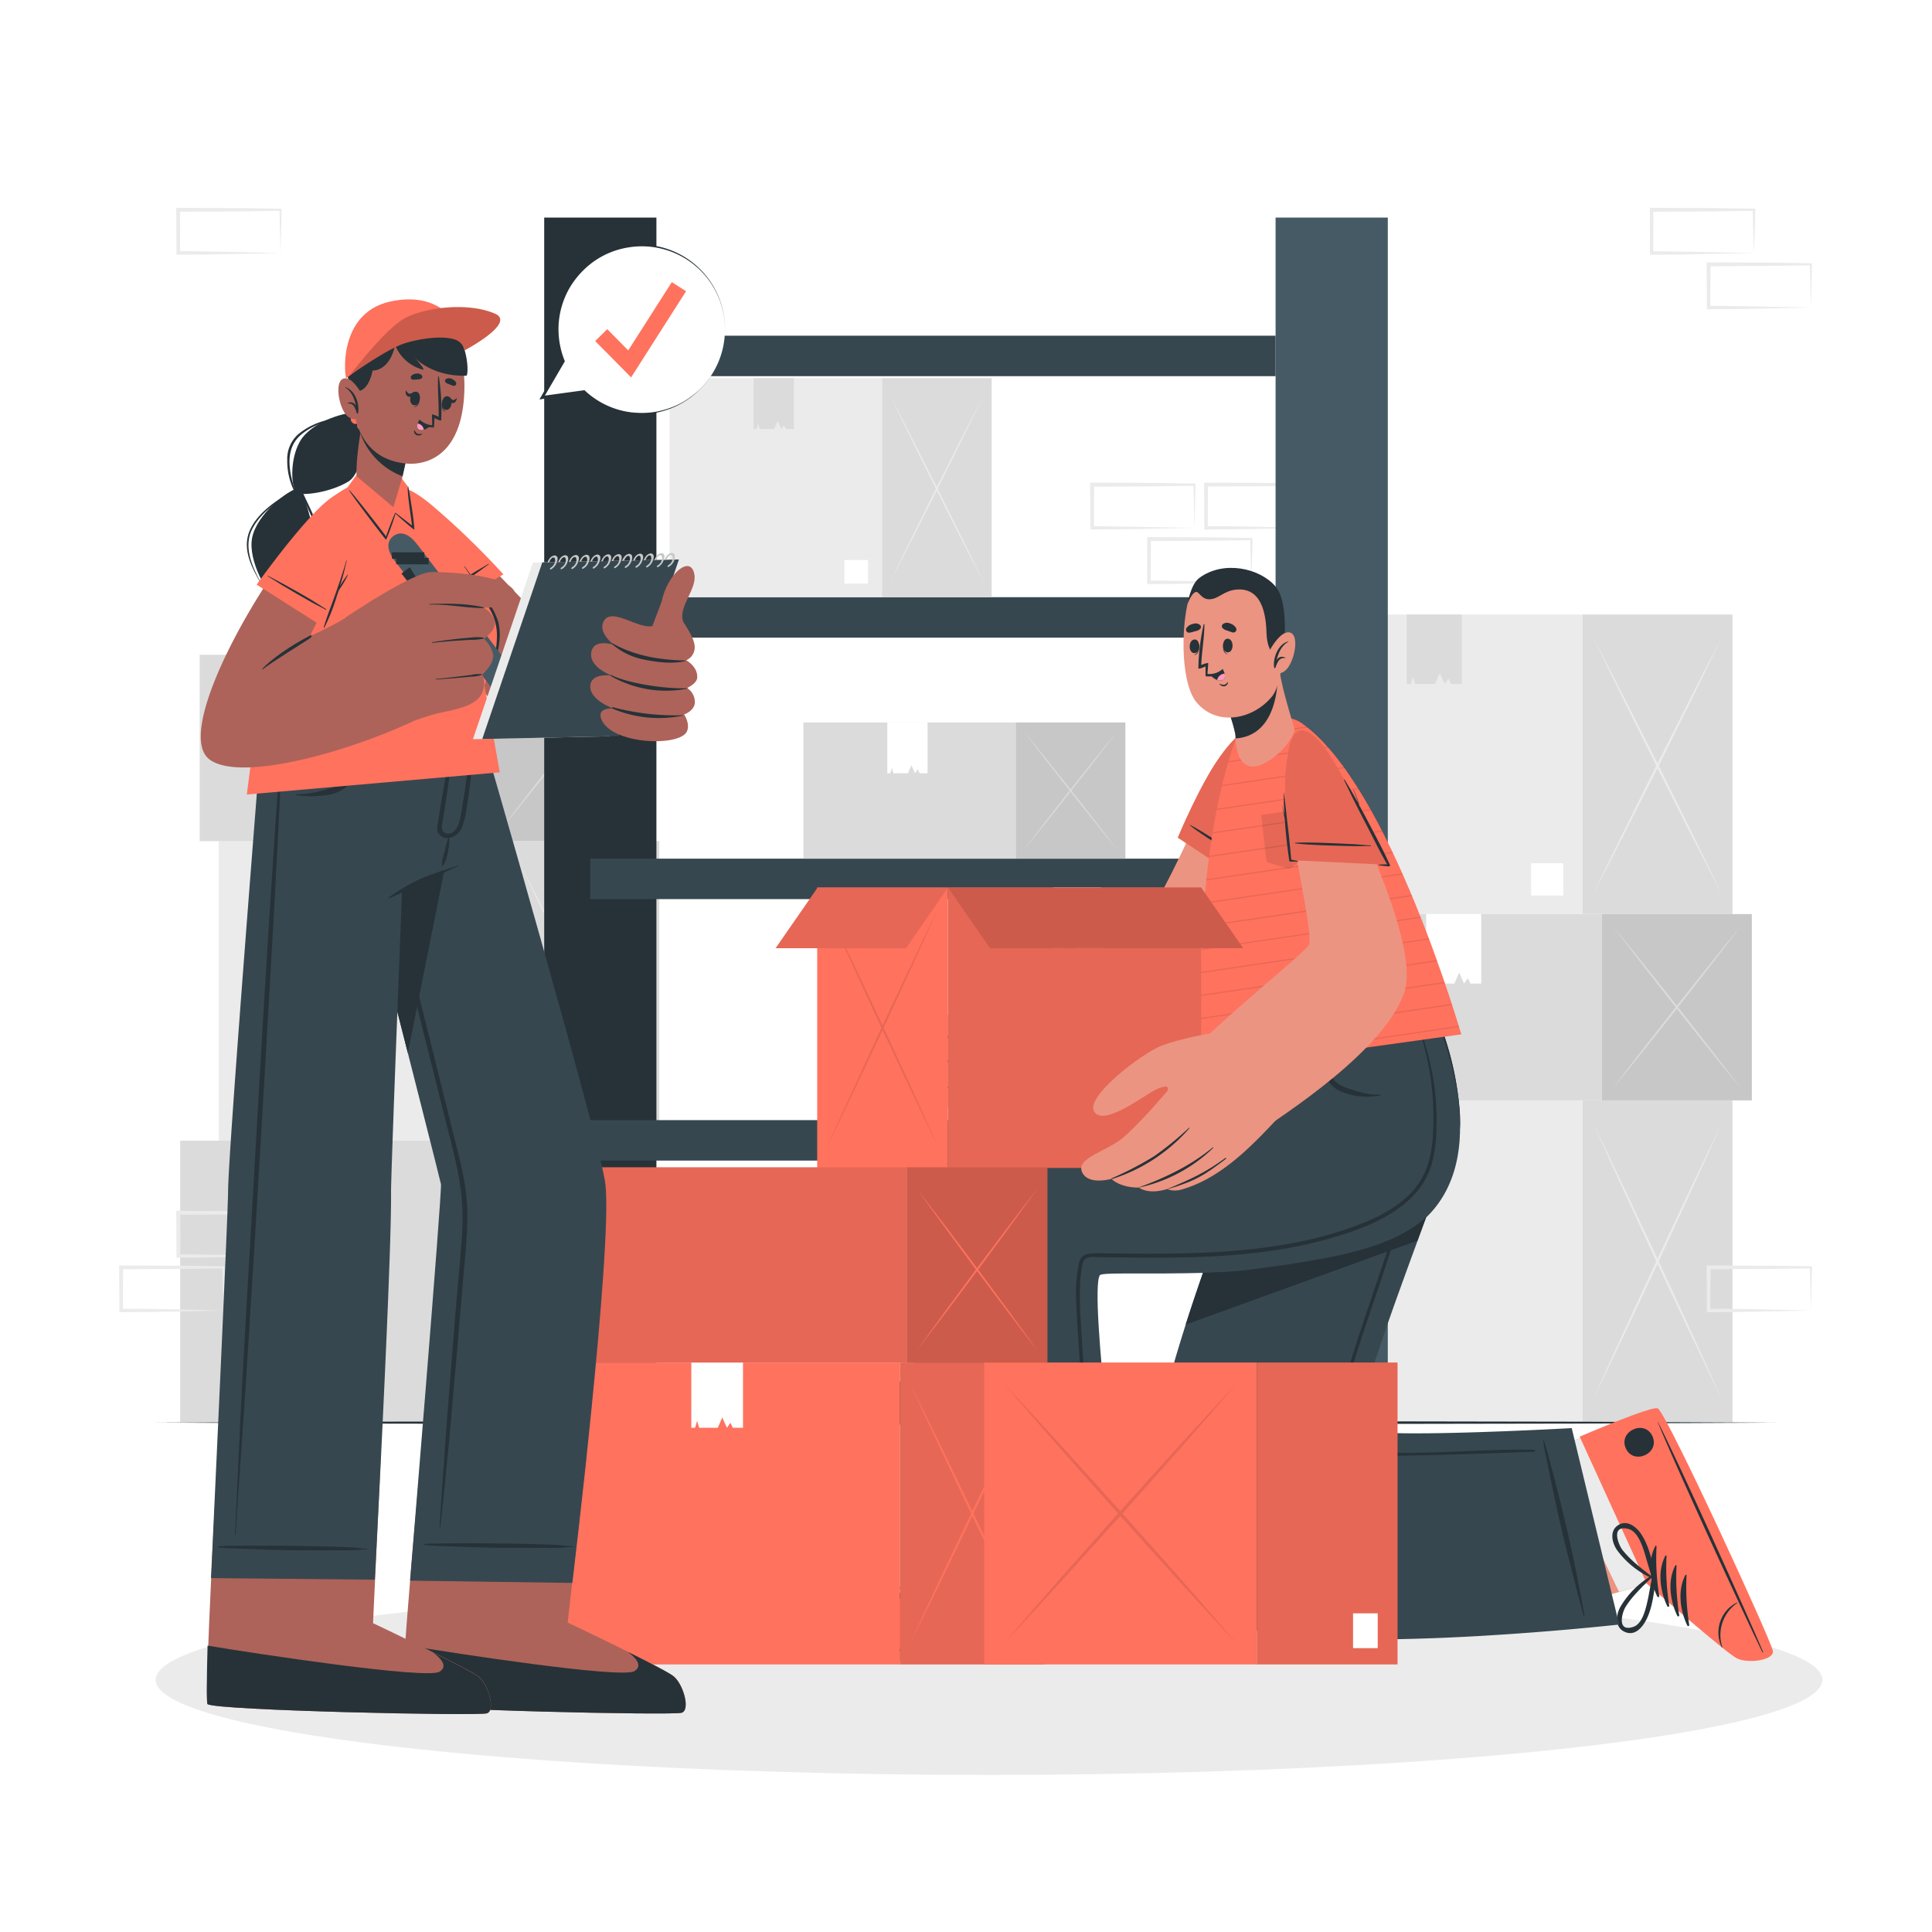 <svg class="animated" id="freepik_stories-checking-boxes" xmlns="http://www.w3.org/2000/svg" viewBox="0 0 500 500" version="1.1" xmlns:xlink="http://www.w3.org/1999/xlink" xmlns:svgjs="http://svgjs.com/svgjs"><style>svg#freepik_stories-checking-boxes:not(.animated) .animable {opacity: 0;}svg#freepik_stories-checking-boxes.animated #freepik--background-complete--inject-2 {animation: 3s Infinite  linear floating;animation-delay: 0s;}svg#freepik_stories-checking-boxes.animated #freepik--speech-bubble--inject-2 {animation: 3s Infinite  linear floating;animation-delay: 0s;}            @keyframes floating {                0% {                    opacity: 1;                    transform: translateY(0px);                }                50% {                    transform: translateY(-10px);                }                100% {                    opacity: 1;                    transform: translateY(0px);                }            }        </style><g id="freepik--background-complete--inject-2" class="animable" style="transform-origin: 249.885px 210.91px;"><rect x="334.36" y="284.78" width="75.18" height="83.26" style="fill: rgb(235, 235, 235); transform-origin: 371.95px 326.41px;" id="elt376m7uu65k" class="animable"></rect><rect x="409.54" y="284.78" width="38.82" height="83.26" style="fill: rgb(219, 219, 219); transform-origin: 428.95px 326.41px;" id="eldafhhopk2dd" class="animable"></rect><path d="M445.69,362.3q-4.31-8.88-8.55-17.82l-8.42-17.9-8.31-18q-4.14-9-8.19-18.08,4.3,8.88,8.54,17.82l8.43,17.91,8.31,18Q441.64,353.23,445.69,362.3Z" style="fill: rgb(235, 235, 235); transform-origin: 428.955px 326.4px;" id="elip03d2n76am" class="animable"></path><path d="M445.69,290.51q-4.05,9.08-8.19,18.08l-8.31,18-8.43,17.91q-4.23,8.92-8.54,17.81,4-9.06,8.19-18.07l8.31-18,8.42-17.91Q441.37,299.39,445.69,290.51Z" style="fill: rgb(235, 235, 235); transform-origin: 428.955px 326.41px;" id="elc3u1kxj6329" class="animable"></path><rect x="334.36" y="159.04" width="75.18" height="77.52" style="fill: rgb(235, 235, 235); transform-origin: 371.95px 197.8px;" id="elqhk5j5g8w2p" class="animable"></rect><rect x="409.54" y="159.04" width="38.82" height="77.52" style="fill: rgb(219, 219, 219); transform-origin: 428.95px 197.8px;" id="elr17esncnxq8" class="animable"></rect><polygon points="378.33 177.03 376.74 177.03 375.55 177.03 374.86 175.64 373.9 177.03 372.61 174.18 371.38 177.03 367.86 177.03 366.25 177.03 365.67 175.13 365.12 177.03 364.08 177.03 364.08 159.04 378.33 159.04 378.33 177.03" style="fill: rgb(219, 219, 219); transform-origin: 371.205px 168.035px;" id="eltr1nwzck0d7" class="animable"></polygon><path d="M445.69,231.61q-4.31-8.27-8.55-16.59l-8.42-16.67-8.31-16.75q-4.14-8.39-8.19-16.83,4.3,8.26,8.54,16.59L429.19,198l8.31,16.74Q441.64,223.17,445.69,231.61Z" style="fill: rgb(235, 235, 235); transform-origin: 428.955px 198.19px;" id="el23og1miuib2" class="animable"></path><path d="M445.69,164.77q-4.05,8.44-8.19,16.83l-8.31,16.75L420.76,215q-4.23,8.32-8.54,16.59,4-8.43,8.19-16.83L428.72,198l8.42-16.68Q441.37,173,445.69,164.77Z" style="fill: rgb(235, 235, 235); transform-origin: 428.955px 198.18px;" id="elo3g3gpxegkj" class="animable"></path><rect x="396.24" y="223.4" width="8.35" height="8.35" style="fill: rgb(255, 255, 255); transform-origin: 400.415px 227.575px;" id="elspsvmc6p03i" class="animable"></rect><rect x="56.62" y="217.68" width="75.18" height="77.52" style="fill: rgb(235, 235, 235); transform-origin: 94.21px 256.44px;" id="el94e6njfozzc" class="animable"></rect><rect x="131.8" y="217.68" width="38.82" height="77.52" style="fill: rgb(219, 219, 219); transform-origin: 151.21px 256.44px;" id="elf0irh3ma8lt" class="animable"></rect><path d="M168,290.26q-4.32-8.28-8.55-16.59L151,257l-8.32-16.74q-4.12-8.38-8.18-16.83,4.31,8.27,8.54,16.58l8.43,16.68,8.31,16.75Q163.9,281.81,168,290.26Z" style="fill: rgb(235, 235, 235); transform-origin: 151.25px 256.845px;" id="elvfwnxl451jb" class="animable"></path><path d="M168,223.42q-4.06,8.43-8.19,16.83L151.45,257,143,273.67q-4.23,8.32-8.54,16.59,4.05-8.44,8.18-16.83L151,256.68,159.4,240Q163.63,231.69,168,223.42Z" style="fill: rgb(235, 235, 235); transform-origin: 151.23px 256.84px;" id="el6y8m32cpj93" class="animable"></path><rect x="118.5" y="282.04" width="8.35" height="8.35" style="fill: rgb(255, 255, 255); transform-origin: 122.675px 286.215px;" id="el2p6vv5obiv5" class="animable"></rect><rect x="339.37" y="236.56" width="75.18" height="48.22" style="fill: rgb(219, 219, 219); transform-origin: 376.96px 260.67px;" id="el32qqbhhe8tw" class="animable"></rect><rect x="414.55" y="236.56" width="38.82" height="48.22" style="fill: rgb(199, 199, 199); transform-origin: 433.96px 260.67px;" id="elsyrdshux6wq" class="animable"></rect><polygon points="383.34 254.55 381.75 254.55 380.55 254.55 379.87 253.17 378.91 254.55 377.62 251.7 376.39 254.55 372.87 254.55 371.26 254.55 370.68 252.65 370.13 254.55 369.09 254.55 369.09 236.56 383.34 236.56 383.34 254.55" style="fill: rgb(255, 255, 255); transform-origin: 376.215px 245.555px;" id="elr8hhto9p23" class="animable"></polygon><path d="M450.7,281.91q-4.32-5.25-8.55-10.54l-8.42-10.6-8.31-10.64q-4.14-5.34-8.19-10.7,4.31,5.25,8.54,10.54l8.43,10.6,8.31,10.64Q446.65,276.55,450.7,281.91Z" style="fill: rgb(219, 219, 219); transform-origin: 433.965px 260.67px;" id="eln83lolx6bt" class="animable"></path><path d="M450.7,239.43q-4.05,5.37-8.19,10.69l-8.31,10.65-8.43,10.6q-4.23,5.28-8.54,10.54,4-5.37,8.19-10.7l8.31-10.64,8.42-10.6Q446.38,244.69,450.7,239.43Z" style="fill: rgb(219, 219, 219); transform-origin: 433.965px 260.67px;" id="elx837v4npqs" class="animable"></path><rect x="51.68" y="169.46" width="75.18" height="48.22" style="fill: rgb(219, 219, 219); transform-origin: 89.27px 193.57px;" id="elogbpdhoyydp" class="animable"></rect><rect x="126.87" y="169.46" width="38.82" height="48.22" style="fill: rgb(199, 199, 199); transform-origin: 146.28px 193.57px;" id="elrqxph6snzug" class="animable"></rect><polygon points="95.65 187.45 94.06 187.45 92.87 187.45 92.18 186.07 91.23 187.45 89.93 184.6 88.7 187.45 85.18 187.45 83.57 187.45 82.99 185.55 82.44 187.45 81.4 187.45 81.4 169.46 95.65 169.46 95.65 187.45" style="fill: rgb(255, 255, 255); transform-origin: 88.525px 178.455px;" id="eloihv4i9le5" class="animable"></polygon><path d="M163,214.81q-4.31-5.25-8.54-10.54L146,193.67,137.73,183q-4.14-5.34-8.19-10.7,4.32,5.25,8.55,10.54l8.42,10.6,8.31,10.64Q159,209.45,163,214.81Z" style="fill: rgb(219, 219, 219); transform-origin: 146.27px 193.555px;" id="elj7c4ivo9bv8" class="animable"></path><path d="M163,172.33q-4,5.37-8.19,10.7l-8.31,10.64-8.42,10.6q-4.23,5.28-8.55,10.54,4.05-5.37,8.19-10.7L146,193.47l8.43-10.6Q158.7,177.59,163,172.33Z" style="fill: rgb(219, 219, 219); transform-origin: 146.265px 193.57px;" id="eljbwer5qdk8" class="animable"></path><rect x="46.63" y="295.2" width="75.18" height="72.83" style="fill: rgb(219, 219, 219); transform-origin: 84.22px 331.615px;" id="elukvzkhql6q" class="animable"></rect><rect x="121.81" y="295.2" width="38.82" height="72.83" style="fill: rgb(199, 199, 199); transform-origin: 141.22px 331.615px;" id="el617g6yuqd1k" class="animable"></rect><polygon points="90.6 313.2 89.01 313.2 87.81 313.2 87.13 311.81 86.17 313.2 84.87 310.34 83.64 313.2 80.12 313.2 78.52 313.2 77.94 311.29 77.39 313.2 76.34 313.2 76.34 295.2 90.6 295.2 90.6 313.2" style="fill: rgb(255, 255, 255); transform-origin: 83.47px 304.2px;" id="ellsk8p6aswy" class="animable"></polygon><path d="M158,363.7q-4.32-7.93-8.55-15.92l-8.42-16-8.32-16.08q-4.14-8-8.19-16.15,4.32,7.93,8.55,15.92l8.42,16,8.32,16.08Q153.9,355.59,158,363.7Z" style="fill: rgb(219, 219, 219); transform-origin: 141.26px 331.625px;" id="elyo3dfg63qe" class="animable"></path><path d="M158,299.54q-4.07,8.1-8.19,16.15l-8.32,16.08-8.42,16q-4.23,8-8.55,15.92,4.06-8.1,8.19-16.15L141,331.47l8.42-16Q153.64,307.48,158,299.54Z" style="fill: rgb(219, 219, 219); transform-origin: 141.26px 331.615px;" id="els2zyxurn0yt" class="animable"></path><path d="M72.59,325.06l-13.12.27-6.66.12c-2.23,0-4.47,0-6.7.05h-.44v-.44l-.06-11.19v-.51h.5l13.24.06c4.42,0,8.83.11,13.24.16h.28v.27c0,1.89-.09,3.78-.13,5.65Zm0,0-.14-5.66c0-1.86-.11-3.7-.13-5.53l.27.27c-4.41.05-8.82.16-13.24.16l-13.24.07.5-.5,0,11.19-.45-.45c2.18,0,4.36,0,6.55.05l6.58.12Z" style="fill: rgb(235, 235, 235); transform-origin: 59.24px 319.43px;" id="ela1ysdzzo2oq" class="animable"></path><path d="M57.82,339.17l-13.12.27-6.66.12c-2.23,0-4.47,0-6.7.05H30.9v-.44L30.84,328v-.51h.5l13.24.06c4.41,0,8.83.11,13.24.16h.28V328c0,1.89-.08,3.78-.13,5.65Zm0,0-.14-5.66c0-1.86-.11-3.7-.13-5.53l.27.27c-4.41.05-8.83.16-13.24.16l-13.24.06.5-.49-.05,11.19-.45-.45c2.18,0,4.36,0,6.55,0l6.58.12Z" style="fill: rgb(235, 235, 235); transform-origin: 44.47px 333.55px;" id="elrb7vng1o6a" class="animable"></path><path d="M338.6,136.6l-13.13.28-6.66.11c-2.22,0-4.46,0-6.69.06h-.44v-.45l-.05-11.19v-.5h.5l13.24.06c4.41,0,8.83.12,13.24.17h.28v.27c0,1.9-.08,3.79-.13,5.65Zm0,0-.14-5.65c0-1.87-.11-3.71-.13-5.54l.27.27c-4.41,0-8.83.16-13.24.17l-13.24.06.5-.5-.06,11.19-.44-.45c2.18,0,4.36,0,6.54.06l6.58.11Z" style="fill: rgb(235, 235, 235); transform-origin: 325.26px 130.98px;" id="el62691oneshx" class="animable"></path><path d="M323.83,150.71,310.7,151l-6.66.11c-2.22.05-4.46,0-6.69.06h-.45v-.45l0-11.19V139h.5l13.24.06c4.41,0,8.82.12,13.24.17h.27v.27c0,1.9-.09,3.79-.13,5.65Zm0,0-.14-5.65c-.05-1.87-.12-3.71-.14-5.54l.28.27c-4.42.05-8.83.16-13.24.17l-13.24.06.5-.5-.06,11.19-.44-.45c2.18,0,4.36,0,6.54.06l6.58.11Z" style="fill: rgb(235, 235, 235); transform-origin: 310.525px 145.085px;" id="elw1iaq2ru75n" class="animable"></path><path d="M309.11,136.6l-13.12.28-6.66.11c-2.23,0-4.46,0-6.7.06h-.44v-.45l-.06-11.19v-.5h.5l13.24.06c4.42,0,8.83.12,13.24.17h.28v.27c0,1.9-.09,3.79-.13,5.65Zm0,0L309,131c0-1.87-.11-3.71-.13-5.54l.27.27c-4.41,0-8.82.16-13.24.17l-13.24.06.5-.5-.05,11.19-.45-.45c2.19,0,4.36,0,6.55.06l6.58.11Z" style="fill: rgb(235, 235, 235); transform-origin: 295.76px 130.98px;" id="elrz1a0uetb8" class="animable"></path><path d="M468.66,339.17l-13.13.27-6.66.12c-2.22,0-4.46,0-6.69.05h-.45v-.44L441.68,328v-.51h.5l13.24.06c4.41,0,8.83.11,13.24.16h.27V328c0,1.89-.08,3.78-.13,5.65Zm0,0-.14-5.66c0-1.86-.12-3.7-.13-5.53l.27.27c-4.41.05-8.83.16-13.24.16l-13.24.06.5-.49-.06,11.19-.44-.45c2.18,0,4.36,0,6.54,0l6.58.12Z" style="fill: rgb(235, 235, 235); transform-origin: 455.305px 333.55px;" id="eliwht853fzmg" class="animable"></path><path d="M453.89,65.49l-13.13.27-6.66.12c-2.22,0-4.46,0-6.69.05H427v-.45l0-11.19v-.51h.51l13.24.06c4.41,0,8.82.11,13.24.16h.27v.27c0,1.9-.09,3.78-.13,5.65Zm0,0-.14-5.66c-.05-1.86-.12-3.7-.14-5.53l.28.27c-4.42,0-8.83.16-13.24.16l-13.24.07.5-.5-.06,11.19-.44-.45c2.18,0,4.35,0,6.54.06l6.58.11Z" style="fill: rgb(235, 235, 235); transform-origin: 440.63px 59.855px;" id="elufy4apj5cv" class="animable"></path><path d="M468.66,79.6l-13.13.27-6.66.12c-2.22,0-4.46,0-6.69.05h-.45V79.6l-.05-11.19V67.9h.5l13.24.06c4.41,0,8.83.11,13.24.16h.27v.27c0,1.89-.08,3.78-.13,5.65Zm0,0-.14-5.66c0-1.86-.12-3.7-.13-5.53l.27.27c-4.41,0-8.83.16-13.24.16l-13.24.07.5-.5-.06,11.19-.44-.45c2.18,0,4.36,0,6.54.06l6.58.11Z" style="fill: rgb(235, 235, 235); transform-origin: 455.305px 73.97px;" id="elcnll638nr49" class="animable"></path><path d="M72.59,65.49l-13.12.27-6.66.12c-2.23,0-4.47,0-6.7.05h-.44v-.45L45.61,54.3v-.51h.5l13.24.06c4.42,0,8.83.11,13.24.16h.28v.27c0,1.9-.09,3.78-.13,5.65Zm0,0-.14-5.66c0-1.86-.11-3.7-.13-5.53l.27.27c-4.41,0-8.82.16-13.24.16l-13.24.07.5-.5,0,11.19L46.11,65c2.18,0,4.36,0,6.55.06l6.58.11Z" style="fill: rgb(235, 235, 235); transform-origin: 59.24px 59.86px;" id="el1l6vpfeend8h" class="animable"></path></g><g id="freepik--Floor--inject-2" class="animable" style="transform-origin: 250px 368.175px;"><polygon points="40.29 368.18 92.72 367.93 145.14 367.84 250 367.68 354.86 367.84 407.28 367.93 459.71 368.18 407.28 368.42 354.86 368.51 250 368.67 145.14 368.51 92.72 368.42 40.29 368.18" style="fill: rgb(38, 50, 56); transform-origin: 250px 368.175px;" id="el0twhz7fogujj" class="animable"></polygon></g><g id="freepik--Shadow--inject-2" class="animable" style="transform-origin: 255.96px 434.75px;"><ellipse cx="255.96" cy="434.75" rx="215.67" ry="24.6" style="fill: rgb(235, 235, 235); transform-origin: 255.96px 434.75px;" id="elknfl7weboc" class="animable"></ellipse></g><g id="freepik--Shelf--inject-2" class="animable" style="transform-origin: 250px 212.175px;"><rect x="140.84" y="56.31" width="29.04" height="311.73" style="fill: rgb(38, 50, 56); transform-origin: 155.36px 212.175px;" id="elscn9s59bfc" class="animable"></rect><rect x="330.12" y="56.31" width="29.04" height="311.73" style="fill: rgb(69, 90, 100); transform-origin: 344.64px 212.175px;" id="el06e5m5ndt1v9" class="animable"></rect><rect x="152.76" y="86.88" width="177.36" height="10.47" style="fill: rgb(55, 71, 79); transform-origin: 241.44px 92.115px;" id="elwh2b391ju98" class="animable"></rect><rect x="152.76" y="154.55" width="177.36" height="10.47" style="fill: rgb(55, 71, 79); transform-origin: 241.44px 159.785px;" id="el2xhwzyxggz9" class="animable"></rect><rect x="152.76" y="222.22" width="177.36" height="10.47" style="fill: rgb(55, 71, 79); transform-origin: 241.44px 227.455px;" id="el8tsloth98gc" class="animable"></rect><rect x="152.76" y="289.89" width="177.36" height="10.47" style="fill: rgb(55, 71, 79); transform-origin: 241.44px 295.125px;" id="elegno17eu1pb" class="animable"></rect><rect x="152.76" y="357.56" width="177.36" height="10.47" style="fill: rgb(55, 71, 79); transform-origin: 241.44px 362.795px;" id="eld9lp7ucxjzr" class="animable"></rect><rect x="173.29" y="97.87" width="54.96" height="56.67" style="fill: rgb(235, 235, 235); transform-origin: 200.77px 126.205px;" id="elze07lpic1a" class="animable"></rect><rect x="228.26" y="97.87" width="28.38" height="56.68" style="fill: rgb(219, 219, 219); transform-origin: 242.45px 126.21px;" id="ellsxt0lx6kv" class="animable"></rect><polygon points="205.44 111.03 204.28 111.03 203.4 111.03 202.9 110.02 202.2 111.03 201.25 108.94 200.35 111.03 197.78 111.03 196.61 111.03 196.18 109.64 195.78 111.03 195.02 111.03 195.02 97.87 205.44 97.87 205.44 111.03" style="fill: rgb(219, 219, 219); transform-origin: 200.23px 104.45px;" id="elkiamrxmeu8" class="animable"></polygon><path d="M254.68,150.93q-3.15-6-6.25-12.13l-6.15-12.19-6.08-12.24q-3-6.14-6-12.3,3.15,6,6.25,12.13l6.16,12.19,6.08,12.24Q251.72,144.76,254.68,150.93Z" style="fill: rgb(235, 235, 235); transform-origin: 242.44px 126.5px;" id="els3trkqqsyr" class="animable"></path><path d="M254.68,102.07q-3,6.17-6,12.3l-6.08,12.24-6.16,12.2q-3.09,6.08-6.25,12.12,3-6.17,6-12.3l6.08-12.24,6.15-12.19Q251.54,108.11,254.68,102.07Z" style="fill: rgb(235, 235, 235); transform-origin: 242.435px 126.5px;" id="elnm61pbxvzj" class="animable"></path><rect x="218.53" y="144.93" width="6.1" height="6.1" style="fill: rgb(255, 255, 255); transform-origin: 221.58px 147.98px;" id="elriudvexf4n" class="animable"></rect><rect x="207.91" y="186.97" width="54.96" height="35.25" style="fill: rgb(219, 219, 219); transform-origin: 235.39px 204.595px;" id="elehptet50u6u" class="animable"></rect><rect x="262.87" y="186.97" width="28.38" height="35.25" style="fill: rgb(199, 199, 199); transform-origin: 277.06px 204.595px;" id="eluu8h5uu4ay" class="animable"></rect><polygon points="240.05 200.12 238.89 200.12 238.01 200.12 237.51 199.11 236.81 200.12 235.87 198.04 234.97 200.12 232.39 200.12 231.22 200.12 230.79 198.73 230.4 200.12 229.63 200.12 229.63 186.97 240.05 186.97 240.05 200.12" style="fill: rgb(255, 255, 255); transform-origin: 234.84px 193.545px;" id="elys58cs5eb9p" class="animable"></polygon><path d="M289.3,220.12q-3.17-3.84-6.25-7.7l-6.16-7.75-6.08-7.78q-3-3.9-6-7.82,3.17,3.84,6.25,7.7l6.16,7.75,6.08,7.78Q286.34,216.2,289.3,220.12Z" style="fill: rgb(219, 219, 219); transform-origin: 277.055px 204.595px;" id="el1f3oxedoe81" class="animable"></path><path d="M289.3,189.07q-3,3.92-6,7.82l-6.08,7.78-6.16,7.75q-3.09,3.86-6.25,7.7,3-3.92,6-7.82l6.08-7.78,6.16-7.74Q286.14,192.91,289.3,189.07Z" style="fill: rgb(219, 219, 219); transform-origin: 277.055px 204.595px;" id="eleac1xqnbsjn" class="animable"></path></g><g id="freepik--character-2--inject-2" class="animable" style="transform-origin: 329.779px 288.572px;"><path d="M458.6,427c-.25-2.35-27.26-60.54-29.69-62.1-.92-.61-9.63,2.83-20,7.29l-.33.14c-2.14.91-41.73,11.55-41.73,11.55L384.37,422l41.19-11.89.63-.31s20.3,17.65,23.16,19.08S458.87,429.39,458.6,427Z" style="fill: rgb(235, 148, 129); transform-origin: 412.729px 397.195px;" id="elc8asuds0ui4" class="animable"></path><path d="M401,374.58l18,37.39,6.48-1.87.64-.3s20.3,17.65,23.15,19.08,9.54.51,9.26-1.84-27.26-60.55-29.69-62.1c-.92-.61-9.63,2.82-20,7.29l-.31.14C408,372.6,405.1,373.44,401,374.58Z" style="fill: rgb(235, 235, 235); transform-origin: 429.769px 397.215px;" id="eljllt5bkqb2c" class="animable"></path><path d="M458.83,427.33c-.25-2.37-27.32-61.23-29.77-62.82-.92-.61-9.73,2.83-20.24,7.29l17.34,38s20.44,17.9,23.31,19.36S459.09,429.7,458.83,427.33Z" style="fill: rgb(255, 114, 94); transform-origin: 433.829px 397.151px;" id="el4gznh4up621" class="animable"></path><path d="M456.09,427.57C451.31,417.82,433,378,429,368c0-.08,0-.1.07,0,4.94,9.56,23,49.5,27.21,59.51C456.34,427.71,456.19,427.78,456.09,427.57Z" style="fill: rgb(38, 50, 56); transform-origin: 442.647px 397.815px;" id="elkhbmdb1iz6j" class="animable"></path><path d="M445.61,426.35a8.71,8.71,0,0,1-.3-7,8.39,8.39,0,0,1,4.25-4.63c.06,0,.11.08.06.12a10.08,10.08,0,0,0-3.88,11.46C445.77,426.37,445.65,426.43,445.61,426.35Z" style="fill: rgb(38, 50, 56); transform-origin: 447.179px 420.554px;" id="elmcuths5uesj" class="animable"></path><path d="M428.9,413.18c-1.87-3.93-2.59-9.15-.48-13.09.08-.15.29,0,.29.11a60.5,60.5,0,0,0,.7,12.82A.27.27,0,0,1,428.9,413.18Z" style="fill: rgb(38, 50, 56); transform-origin: 428.274px 406.68px;" id="ell4d9z0etcd" class="animable"></path><path d="M431.49,415.68c-1.87-3.93-2.59-9.14-.48-13.08.08-.16.29,0,.29.11a60.4,60.4,0,0,0,.7,12.81A.27.27,0,0,1,431.49,415.68Z" style="fill: rgb(38, 50, 56); transform-origin: 430.864px 409.183px;" id="ely0nsx00u0ei" class="animable"></path><path d="M434.08,418.18c-1.87-3.92-2.59-9.14-.48-13.08.08-.15.29,0,.29.11a60.53,60.53,0,0,0,.7,12.82A.27.27,0,0,1,434.08,418.18Z" style="fill: rgb(38, 50, 56); transform-origin: 433.453px 411.683px;" id="elhcqf0hmfk4b" class="animable"></path><path d="M436.67,420.68c-1.87-3.92-2.58-9.14-.48-13.08.08-.15.29,0,.29.11a60.5,60.5,0,0,0,.7,12.82A.27.27,0,0,1,436.67,420.68Z" style="fill: rgb(38, 50, 56); transform-origin: 436.045px 414.183px;" id="elvz22m6lwd2" class="animable"></path><path d="M420.76,374.84c-2-4.44,4.87-7.59,6.89-3.15S422.79,379.28,420.76,374.84Z" style="fill: rgb(38, 50, 56); transform-origin: 424.208px 373.265px;" id="elm4r3u9fs7gk" class="animable"></path><path d="M426,419.31c1.77-3.39,2-7.44,2.66-11.14a.52.52,0,0,0-.64-.56c0-.07-.09-.12-.17-.08a22.87,22.87,0,0,0-8.45,8.24c-1.15,2-1.62,5.28,1,6.52S424.93,421.3,426,419.31ZM422.78,421c-4.48,1.58-3-3.81-2-5.27a23.51,23.51,0,0,1,2-2.67,67.79,67.79,0,0,1,4.83-4.91c-.44,1.8-.71,3.62-1.07,5.44C426.05,415.75,425.25,420.13,422.78,421Z" style="fill: rgb(38, 50, 56); transform-origin: 423.571px 415.082px;" id="elsuostjyrwa9" class="animable"></path><path d="M418.84,394.67c-2.43,1.49-1.64,4.69-.28,6.59a22.85,22.85,0,0,0,9.25,7.32.12.12,0,0,0,.16-.09c.32,0,.69-.25.58-.63-1-3.62-1.68-7.61-3.79-10.81C423.53,395.18,421.15,393.25,418.84,394.67Zm7,8c.55,1.77,1,3.56,1.62,5.3-1.8-1.43-3.65-2.78-5.31-4.39a26.23,26.23,0,0,1-2.26-2.45c-1.05-1.36-3.12-6.57,1.5-5.45C424,396.31,425.21,400.59,425.87,402.69Z" style="fill: rgb(38, 50, 56); transform-origin: 422.921px 401.383px;" id="elrr1f8o9ffl" class="animable"></path><path d="M314.87,259.68s.73,22.81,4.15,34.05c0,0,3.73,2,4.85,2.66,0,0-28.34,67.86-26.73,94,.53,8.56,10.23,22.63,20,28.72,17.32,10.78,101.89,1.32,101.89,1.32l-12.27-50.84s-53.47,3-54.82.08c-1.71-3.67,8.93-32.21,17.44-55.4.85-2.34,9.41-11,8.41-26.62a81,81,0,0,0-7.36-27.93Z" style="fill: rgb(55, 71, 79); transform-origin: 358.052px 341.975px;" id="el14luk1fk2nh" class="animable"></path><path d="M397,375.2c-11.67-.22-21.17.77-32.84.78H351a13,13,0,0,1-3-.28,3.77,3.77,0,0,1-2.35-1.39c-.77-1.16-.36-2.63-.09-3.88q.88-4.11,2-8.18c2.94-11,6.78-21.78,10.39-32.59L363.43,313c.45-1.35.9-2.71,1.47-4a33.33,33.33,0,0,1,1.84-3.5,32.22,32.22,0,0,0,3.16-6.88c3.16-10.37.13-21.1-3.56-30.89-.5-1.31-1-2.62-1.55-3.92,0-.09-.18-.05-.14.05,3.36,10.33,7.37,21.08,5.11,32.1a26.51,26.51,0,0,1-2.69,7.42c-.65,1.18-1.36,2.33-2,3.52a29.85,29.85,0,0,0-1.63,3.76c-2,5.47-3.72,11-5.57,16.56-3.69,11-7.57,21.92-10.64,33.09-.76,2.78-1.47,5.58-2.1,8.39-.46,2.08-1.5,4.9.31,6.62,1.33,1.26,3.41,1.41,5.14,1.43,2.91,0,5.81,0,8.72,0,11.83,0,36.26-1,37.73-1.05A.21.21,0,0,0,397,375.2Z" style="fill: rgb(38, 50, 56); transform-origin: 370.839px 320.255px;" id="elpyjry6bxvl" class="animable"></path><path d="M410.07,418c-1.14-5.94-2.24-11.91-3.55-17.81s-2.74-11.82-4.27-17.69c-.44-1.66-.88-3.31-1.33-5-.21-.79-.42-1.57-.65-2.36a19.65,19.65,0,0,0-.73-2.37c0-.08-.15,0-.14.05a32.52,32.52,0,0,0,.81,4.56c.29,1.43.56,2.87.86,4.3q.92,4.42,1.87,8.83c1.29,5.89,2.75,11.73,4.25,17.57.86,3.31,1.71,6.63,2.58,9.94C409.82,418.27,410.11,418.23,410.07,418Z" style="fill: rgb(38, 50, 56); transform-origin: 404.737px 395.463px;" id="el391km7k4a6" class="animable"></path><path d="M306.85,342.81l60-21.74c.84-2.31,1.68-4.6,2.5-6.84s9.41-11,8.42-26.63a80.69,80.69,0,0,0-7.36-27.92H314.87s.72,22.81,4.15,34c0,0,3.73,2,4.85,2.67C323.87,296.39,314.51,318.79,306.85,342.81Z" style="fill: rgb(38, 50, 56); transform-origin: 342.35px 301.245px;" id="eluvll5b4dfmm" class="animable"></path><path d="M215.59,429.77c2.26.68,66.38-1.44,68.77-3.07.92-.6,1.15-10,1.11-21.28v-.36c0-2.33-5.31-41.44-5.31-41.44L235.28,365l8.81,41,0,.7S220,418.46,217.51,420.53,213.32,429.1,215.59,429.77Z" style="fill: rgb(235, 148, 129); transform-origin: 250px 396.76px;" id="elb7zi0qm47sb" class="animable"></path><path d="M215.59,429.78c2.26.68,66.38-1.45,68.77-3.08.92-.61,1.16-10,1.11-21.28v-.36c0-.64-.4-4-1-8.61l-42.1,1.64,1.68,7.88,0,.7s-24.19,11.79-26.63,13.86S213.32,429.1,215.59,429.78Z" style="fill: rgb(235, 235, 235); transform-origin: 249.995px 413.18px;" id="elouzx2lk8f39" class="animable"></path><path d="M215.1,430.05c2.29.68,67-1.47,69.45-3.11.92-.62,1.16-10.07,1.12-21.49l-41.75,1.27s-24.42,11.91-26.88,14S212.81,429.37,215.1,430.05Z" style="fill: rgb(255, 114, 94); transform-origin: 249.856px 417.815px;" id="elp7l9b6a2a7i" class="animable"></path><path d="M215.94,427.43c10.85-.63,54.64-2.13,65.41-1.93.09,0,.09.06,0,.07-10.73.85-54.54,2-65.4,2C215.72,427.61,215.71,427.45,215.94,427.43Z" style="fill: rgb(38, 50, 56); transform-origin: 248.595px 426.529px;" id="el54zn1a5u53w" class="animable"></path><path d="M221.13,418.25a8.71,8.71,0,0,1,6.58,2.43,8.45,8.45,0,0,1,2.62,5.71c0,.07-.12.07-.13,0a10.08,10.08,0,0,0-9.07-8A.07.07,0,0,1,221.13,418.25Z" style="fill: rgb(38, 50, 56); transform-origin: 225.695px 422.338px;" id="eldhuej1t680j" class="animable"></path><path d="M239.74,407.93c4.35-.2,9.43,1.17,12.25,4.63.11.13-.08.29-.21.22a60.87,60.87,0,0,0-12.09-4.31A.27.27,0,0,1,239.74,407.93Z" style="fill: rgb(38, 50, 56); transform-origin: 245.734px 410.354px;" id="eljzo05d66yl" class="animable"></path><path d="M236.43,409.35c4.35-.2,9.43,1.16,12.25,4.63.11.13-.08.28-.21.22a60.24,60.24,0,0,0-12.09-4.31A.27.27,0,0,1,236.43,409.35Z" style="fill: rgb(38, 50, 56); transform-origin: 242.424px 411.772px;" id="elmm7qg6919" class="animable"></path><path d="M233.12,410.77c4.35-.2,9.43,1.16,12.25,4.63.11.13-.08.28-.21.22a60.24,60.24,0,0,0-12.09-4.31A.27.27,0,0,1,233.12,410.77Z" style="fill: rgb(38, 50, 56); transform-origin: 239.113px 413.192px;" id="el1djbftue2ia" class="animable"></path><path d="M229.81,412.19c4.35-.2,9.43,1.16,12.25,4.63.11.13-.08.28-.21.22a60.24,60.24,0,0,0-12.09-4.31A.27.27,0,0,1,229.81,412.19Z" style="fill: rgb(38, 50, 56); transform-origin: 235.803px 414.612px;" id="elweu4gkrf5x" class="animable"></path><path d="M278.24,415.28c4.88-.15,5.12,7.43.23,7.58S273.36,415.43,278.24,415.28Z" style="fill: rgb(38, 50, 56); transform-origin: 278.355px 419.07px;" id="eli9xreun2k8d" class="animable"></path><path d="M235.22,402.85c2.45,2.95,6.08,4.74,9.25,6.77a.53.53,0,0,0,.77-.37c.07,0,.14,0,.13-.13a22.8,22.8,0,0,0-4.32-11c-1.42-1.85-4.25-3.54-6.39-1.64S233.8,401.13,235.22,402.85Zm-.32-3.59c.28-4.74,4.66-1.25,5.65.15a25.22,25.22,0,0,1,1.69,2.88c1.06,2,1.81,4.22,2.66,6.36-1.49-1.1-3.07-2.06-4.6-3.1C238.48,404.32,234.75,401.88,234.9,399.26Z" style="fill: rgb(38, 50, 56); transform-origin: 239.446px 402.664px;" id="elh6ibwymz3hn" class="animable"></path><path d="M260.7,405.83c-.43-2.82-3.69-3.33-6-2.81a22.85,22.85,0,0,0-10.33,5.69.11.11,0,0,0,0,.18.53.53,0,0,0,.35.79c3.73.45,7.67,1.4,11.43.69C258.41,410,261.11,408.5,260.7,405.83Zm-10.12,3.37c-1.84-.17-3.66-.44-5.51-.55a66.84,66.84,0,0,1,6.11-3.19,22.94,22.94,0,0,1,3.13-1.14c1.66-.45,7.26-.34,4.45,3.49C257.2,409.92,252.78,409.42,250.58,409.2Z" style="fill: rgb(38, 50, 56); transform-origin: 252.519px 406.733px;" id="elnlzq4ok6erj" class="animable"></path><path d="M240.43,402.84h50.21s-8.94-68.35-6-72.81c1.31-2,66.49,4.57,85.56-16.08,17.43-18.89-.31-54.27-.31-54.27h-53.5s-1.09,15.17-4,21.23c-1.23,2.6-61-1.11-70.36,16C229.59,319.7,240.43,402.84,240.43,402.84Z" style="fill: rgb(55, 71, 79); transform-origin: 306.96px 331.26px;" id="elchy57flh6mr" class="animable"></path><path d="M285.35,393.29c-5.67-.17-11.35-.39-17-.38s-11.37.12-17.06.34c-1.6.07-6.34.29-7.1.35a17.85,17.85,0,0,0-2.32.2c-.09,0-.07.14,0,.15,1.23.21,14.08.36,16.9.36,5.65,0,11.29-.15,16.94-.35q4.82-.16,9.63-.36C285.51,393.59,285.53,393.3,285.35,393.29Z" style="fill: rgb(38, 50, 56); transform-origin: 263.643px 393.61px;" id="ela3x3w9fk4iv" class="animable"></path><path d="M318.6,276.06c.23-1.61.44-3.22.63-4.82.43-3.67.81-7.37.92-11.06,0-.29-.4-.26-.43,0-.35,2.85-.61,5.71-.93,8.56s-.57,5.7-1.1,8.5c-.16.84-.52,2.25-1.59,2.27-1.45,0-1.73-1.94-1.85-3a48.33,48.33,0,0,1-.15-8c.16-3,.54-6.06.88-9.07,0-.11-.17-.13-.19,0-1.25,5.87-2.45,12-1.41,18a3.33,3.33,0,0,0,1.94,2.83h.06a1,1,0,0,0,0,.1c0,.17,0,.34,0,.51a3.09,3.09,0,0,0,0,.43c0,.3,0,.59,0,.89a.22.22,0,0,0,.44,0,.18.18,0,0,0,.15-.15,4.63,4.63,0,0,0,0-1.74,2.09,2.09,0,0,0,1.78-1A7.52,7.52,0,0,0,318.6,276.06Z" style="fill: rgb(38, 50, 56); transform-origin: 316.567px 270.885px;" id="elzlkga4eu7eg" class="animable"></path><path d="M313.28,280.4a85.59,85.59,0,0,1,11.51,9.47.15.15,0,0,1-.19.24c-3.92-3-8-6-11.69-9.24A.3.3,0,0,1,313.28,280.4Z" style="fill: rgb(38, 50, 56); transform-origin: 318.831px 285.246px;" id="elqekww3xpzg" class="animable"></path><path d="M357.26,283.31a22.21,22.21,0,0,1-3.46-.26,28.69,28.69,0,0,1-3-.77c-1.85-.54-4.11-1.19-5.46-2.66a19.52,19.52,0,0,1-3.1-5.34,21.49,21.49,0,0,1-1.82-6.38c0-.09-.17-.09-.16,0a32.85,32.85,0,0,0,1.14,6.75,21.8,21.8,0,0,0,1.26,3.19,11.46,11.46,0,0,0,1.79,2.86c1.5,1.61,3.94,2.4,6,2.82a19,19,0,0,0,6.81,0C357.45,283.54,357.4,283.32,357.26,283.31Z" style="fill: rgb(38, 50, 56); transform-origin: 348.822px 275.83px;" id="elxtqmy40bql8" class="animable"></path><path d="M279.26,326.79a2.93,2.93,0,0,1,2.46-2.33,24.19,24.19,0,0,1,4.34-.09c3.34,0,6.69.07,10,.08,13.18,0,26.47-.34,39.43-2.94A92.57,92.57,0,0,0,354,316c5-2.18,10.05-5.16,13.19-9.79,3.61-5.32,3.89-12.29,3.76-18.52a71,71,0,0,0-3.22-19.82c-.52-1.63-1.09-3.24-1.74-4.82,0-.1.11-.19.15-.09A68.77,68.77,0,0,1,371.32,282a65.1,65.1,0,0,1,.44,9.77,37.5,37.5,0,0,1-1.23,9.49c-3.42,11.66-16.48,16.47-27,19.43-12.72,3.57-26,4.56-39.13,4.75-6.6.1-13.22,0-19.83-.09-1.26,0-3.34-.37-4.09.95a7.35,7.35,0,0,0-.59,2.41c-.14.93-.25,1.86-.32,2.8a80.74,80.74,0,0,0,.14,10.55q.63,10.69,1.48,21.39c.57,7.16,1.37,14.31,1.89,21.48.13,1.76.3,3.51.47,5.26,0,.2-.33.24-.36,0-1.83-14.17-3.14-28.39-4.07-42.64-.23-3.52-.49-7.05-.59-10.57A38.05,38.05,0,0,1,279.26,326.79Z" style="fill: rgb(38, 50, 56); transform-origin: 325.122px 326.636px;" id="elbkvgry0f0ov" class="animable"></path><path d="M311.41,329.41a109.25,109.25,0,0,0,13.33-1c4.17-.52,8.32-1.09,12.46-1.79,7.2-1.23,14.56-2.58,21.35-5.32a37.41,37.41,0,0,0,10.29-6c.08-.07.2.05.12.12-5.14,5-11.66,7.93-18.52,9.79a149.6,149.6,0,0,1-24,4.21,130.6,130.6,0,0,1-15.07.44A.26.26,0,0,1,311.41,329.41Z" style="fill: rgb(38, 50, 56); transform-origin: 340.122px 322.596px;" id="elfk9j44kle2" class="animable"></path><path d="M327,199.32c.15,16.43-4.31,41.36-10.46,53.44-4.4,8.63-30.59,25.61-44.5,29.43-4.92,1.36-7.37-19.09-5-24.1,1.44-3,27.61-17.53,30.29-21.53,4.07-6.09,12.32-23.37,18.42-38.14C319,190.63,326.88,189.11,327,199.32Z" style="fill: rgb(235, 148, 129); transform-origin: 296.566px 237.186px;" id="elvrlk7c1sv8k" class="animable"></path><path d="M275.65,253.43s-7.71-.93-11.18-.59-16,6.37-14.82,9.14c1.49,3.58,9.38,1.52,13.12,0,0,0,3.42,8.28,9.41,8S275.65,253.43,275.65,253.43Z" style="fill: rgb(235, 148, 129); transform-origin: 262.874px 261.376px;" id="eldca7lvxe4u" class="animable"></path><path d="M276.58,280.46c-2.72,1.22-15.66,5.69-19.54,6.13s-15.14.9-15.78-2,2.64-3.33,2.64-3.33-4.78-.56-5.15-3.58,4.75-3.47,4.75-3.47-4.87-.93-5-4,5.08-2.63,5.08-2.63-4.49-.64-3.57-3.2c1.11-3.07,9.26-.94,13.51-1.75,1-.19,19.29-5.11,19.29-5.11Z" style="fill: rgb(235, 148, 129); transform-origin: 257.539px 272.218px;" id="eltbknul898ls" class="animable"></path><path d="M243.1,267.56c6,1.55,8.89,1.19,14.7-.68.12,0,.2.13.08.18-5.52,2.34-9.08,3.31-14.87.78C242.73,267.72,242.82,267.48,243.1,267.56Z" style="fill: rgb(38, 50, 56); transform-origin: 250.39px 268.107px;" id="eldgh74zz0lzs" class="animable"></path><path d="M243,274c6.37,1.07,9.51.71,15.74-.8.09,0,.13.13,0,.16-6,2-9.56,2.87-15.78,1C242.74,274.29,242.74,274,243,274Z" style="fill: rgb(38, 50, 56); transform-origin: 250.811px 274.297px;" id="ell70j51u0n2p" class="animable"></path><path d="M244.22,281.13c6.24.59,9.7.34,15.56-1.9.14-.05.23.15.1.21-5.76,2.86-10.07,3.21-15.66,1.88C243.84,281.23,243.83,281.09,244.22,281.13Z" style="fill: rgb(38, 50, 56); transform-origin: 251.937px 280.643px;" id="el5yhfhtswm4" class="animable"></path><path d="M250.38,262.83c3.71,2.29,8.48,0,12.22-1.22a.36.36,0,0,1,.48.34c1.67,3.37,5,7.65,8.93,8.24a.09.09,0,1,1,0,.18c-4.3-.06-7.92-4-9.51-7.81-3.81,1.29-8.7,3.39-12.13.3C250.34,262.85,250.36,262.82,250.38,262.83Z" style="fill: rgb(38, 50, 56); transform-origin: 261.227px 265.98px;" id="elv3065o5u02n" class="animable"></path><path d="M304.8,216.79l20.86,13.78s2.77-27.36,1.31-35.63c-1.64-9.31-6-6.44-11.26.88S304.8,216.79,304.8,216.79Z" style="fill: rgb(255, 114, 94); transform-origin: 316.097px 209.818px;" id="elthoy4xsm78f" class="animable"></path><g id="elhfco40c6ln"><path d="M304.8,216.79l20.86,13.78s2.77-27.36,1.31-35.63c-1.64-9.31-6-6.44-11.26.88S304.8,216.79,304.8,216.79Z" style="opacity: 0.1; transform-origin: 316.097px 209.818px;" class="animable"></path></g><path d="M308,213.51c2.9,1.39,11,6.79,12.33,7.67.71.47,3.46,2.44,4.17,2.9.09.06,0,.19-.1.13-1.36-.87-2.81-1.61-4.18-2.47s-9.8-6.06-12.28-8.13C307.9,213.57,308,213.47,308,213.51Z" style="fill: rgb(38, 50, 56); transform-origin: 316.234px 218.863px;" id="elkgi9mbk1bu" class="animable"></path><path d="M327.25,206c0-.12.17-.09.17,0,0,2.34,0,4.67-.06,7a20.78,20.78,0,0,0,.61-3.61,0,0,0,0,1,.09,0,17,17,0,0,1-.72,4.17c0,1.63-.12,3.25-.2,4.88-.22,4.14-.39,8.29-.84,12.41a.29.29,0,0,1-.45.2c-.71-.51-1.41-1-2.08-1.57-.07-.06,0-.19.08-.15.65.32,1.27.67,1.9,1,.1-4,.41-8,.62-12S326.86,210.12,327.25,206Z" style="fill: rgb(38, 50, 56); transform-origin: 325.901px 218.51px;" id="elcar2j4ro09" class="animable"></path><path d="M378.21,267.69s-67.3,9.34-67.3,9.35c.19,1.32-3.56-53.24,9.5-87.45.89-2.33,11.14-6.13,16.4-2.48C359.86,203.11,378.33,268.55,378.21,267.69Z" style="fill: rgb(255, 114, 94); transform-origin: 344.381px 231.33px;" id="el1tns4wxtgbw" class="animable"></path><g id="el4qd34ccitrv"><path d="M338.4,188.3,319.88,191a2,2,0,0,1,.12-.31l18.08-2.67A3.92,3.92,0,0,1,338.4,188.3Zm5.1,4.9L317.94,197a1.71,1.71,0,0,0-.09.3l25.88-3.8Zm4.26,5.32-31.48,4.64c0,.1,0,.2-.07.3L348,198.79Zm3.65,5.41-36.48,5.37-.06.31,36.7-5.41Zm3.24,5.47-40.82,6c0,.1,0,.2-.05.3l41-6Zm3,5.51-44.68,6.58c0,.1,0,.2,0,.3l44.86-6.6C357.71,215.1,357.66,215,357.61,214.91Zm2.74,5.54-48.14,7.09,0,.3,48.3-7.11Zm2.56,5.57-51.27,7.55,0,.3L363,226.3A2.39,2.39,0,0,1,362.91,226Zm2.41,5.59-54.12,8c0,.1,0,.2,0,.3l54.25-8C365.4,231.8,365.36,231.71,365.32,231.61Zm2.29,5.61-56.73,8.35c0,.1,0,.19,0,.29l56.86-8.37C367.68,237.4,367.64,237.31,367.61,237.22Zm2.17,5.63-59.11,8.7a2.81,2.81,0,0,0,0,.29l59.21-8.72Zm2.07,5.64-61.28,9a1.4,1.4,0,0,0,0,.29l61.38-9C371.91,248.67,371.88,248.58,371.85,248.49Zm2,5.65-63.27,9.32v.28l63.36-9.32Zm1.89,5.66-65.07,9.58c0,.1,0,.2,0,.3l65.15-9.59Zm1.8,5.69-66.67,9.81c0,.1,0,.2,0,.29l66.74-9.82C377.58,265.68,377.55,265.58,377.52,265.49Z" style="opacity: 0.1; transform-origin: 344.126px 231.805px;" class="animable"></path></g><g id="elzapheau7ctp"><path d="M326.41,210.9,337,209.4s2,10.87,2,11.17-5.09,4.43-5.55,4.26-5.47-1.56-5.63-1.87S326.41,210.9,326.41,210.9Z" style="opacity: 0.1; transform-origin: 332.705px 217.118px;" class="animable"></path></g><rect x="245.32" y="229.7" width="65.53" height="72.56" style="fill: rgb(255, 114, 94); transform-origin: 278.085px 265.98px;" id="elv3b4qcswfs" class="animable"></rect><g id="elp5by2cwcikl"><rect x="245.32" y="229.7" width="65.53" height="72.56" style="opacity: 0.1; transform-origin: 278.085px 265.98px;" class="animable"></rect></g><g id="el04638l5uhyj4"><rect x="211.49" y="229.7" width="33.83" height="72.56" style="fill: rgb(255, 114, 94); transform-origin: 228.405px 265.98px; transform: rotate(180deg);" class="animable"></rect></g><polygon points="272.53 245.38 273.91 245.38 274.95 245.38 275.55 244.17 276.38 245.38 277.52 242.9 278.59 245.38 281.65 245.38 283.06 245.38 283.56 243.72 284.04 245.38 284.95 245.38 284.95 229.7 272.53 229.7 272.53 245.38" style="fill: rgb(255, 255, 255); transform-origin: 278.74px 237.54px;" id="el6ya6shiyu08" class="animable"></polygon><g id="elwereuuo0v4"><g style="opacity: 0.1; transform-origin: 228.405px 265.98px;" class="animable"><path d="M213.82,297.26q3.77-7.74,7.45-15.52l7.34-15.61,7.25-15.68q3.6-7.84,7.13-15.75-3.75,7.74-7.45,15.53l-7.34,15.6L221,281.51Q217.35,289.36,213.82,297.26Z" id="elc8bfxcw4kyh" class="animable" style="transform-origin: 228.405px 265.98px;"></path><path d="M213.82,234.7q3.54,7.91,7.14,15.75l7.24,15.68,7.34,15.61q3.69,7.78,7.45,15.52-3.53-7.89-7.13-15.75l-7.25-15.68-7.34-15.6Q217.58,242.43,213.82,234.7Z" id="elce7otozubh" class="animable" style="transform-origin: 228.405px 265.98px;"></path></g></g><polygon points="321.73 245.39 256.21 245.39 245.33 229.69 310.85 229.69 321.73 245.39" style="fill: rgb(255, 114, 94); transform-origin: 283.53px 237.54px;" id="elexffuqq6zb" class="animable"></polygon><g id="elyo8hqh63brs"><g style="opacity: 0.2; transform-origin: 283.53px 237.54px;" class="animable"><polygon points="321.73 245.39 256.21 245.39 245.33 229.69 310.85 229.69 321.73 245.39" id="elws1rei6ct0c" class="animable" style="transform-origin: 283.53px 237.54px;"></polygon></g></g><polygon points="234.46 245.4 200.72 245.4 211.6 229.7 245.33 229.7 234.46 245.4" style="fill: rgb(255, 114, 94); transform-origin: 223.025px 237.55px;" id="elgzak84amjn4" class="animable"></polygon><g id="el2z9xif8gpcm"><polygon points="234.46 245.4 200.72 245.4 211.6 229.7 245.33 229.7 234.46 245.4" style="opacity: 0.1; transform-origin: 223.025px 237.55px;" class="animable"></polygon></g><path d="M323.89,198.38c3.31.31,9.46-4.4,11.11-9.29.11-.34-.93-3.48-2-7.36-.65-2.36-1.32-5-1.75-7.45-.09-.5-14.71,6.48-14.71,6.48a40,40,0,0,1,3.16,9.15,6,6,0,0,1,.07,1,1,1,0,0,0,0,.17C319.79,193.07,320.35,198,323.89,198.38Z" style="fill: rgb(235, 148, 129); transform-origin: 325.774px 186.324px;" id="ely486giom2aa" class="animable"></path><path d="M319.75,190.93a1,1,0,0,0,0,.17,10.79,10.79,0,0,0,1.59-.2c9-1.81,9.38-13.56,9.33-16.51-2.66.87-14.16,6.37-14.16,6.37a40,40,0,0,1,3.16,9.15A6,6,0,0,1,319.75,190.93Z" style="fill: rgb(38, 50, 56); transform-origin: 323.592px 182.745px;" id="eln1jrmn3q4xg" class="animable"></path><path d="M330.68,154.69c2.47,5.24,1.88,21.49-1.5,25.58-4.91,5.94-14.09,7.78-19.42,1.62-5.18-6-4-27.14-.14-31C315.34,145.26,327,147,330.68,154.69Z" style="fill: rgb(235, 148, 129); transform-origin: 319.241px 166.645px;" id="elb9ibqtqhmkj" class="animable"></path><path d="M316.62,166.41s.08.06.08.1c-.07,1.1,0,2.36,1,2.76a0,0,0,0,1,0,.06C316.5,169.12,316.38,167.44,316.62,166.41Z" style="fill: rgb(38, 50, 56); transform-origin: 317.109px 167.87px;" id="el11gicfo1xblc" class="animable"></path><path d="M317.63,165.3c1.77-.08,1.79,3.46.16,3.53S316.15,165.37,317.63,165.3Z" style="fill: rgb(38, 50, 56); transform-origin: 317.764px 167.065px;" id="el5omqexro7b3" class="animable"></path><path d="M310.28,166.64s-.09.05-.09.1c.05,1.09-.09,2.35-1.08,2.72,0,0,0,.07,0,.07C310.33,169.35,310.49,167.67,310.28,166.64Z" style="fill: rgb(38, 50, 56); transform-origin: 309.734px 168.085px;" id="elibmpqiqc7p" class="animable"></path><path d="M309.29,165.5c-1.76-.12-1.87,3.42-.24,3.53S310.77,165.6,309.29,165.5Z" style="fill: rgb(38, 50, 56); transform-origin: 309.117px 167.265px;" id="elv6fpe1wmgnb" class="animable"></path><path d="M319,163.67a11.67,11.67,0,0,1-1.37-.47,2.38,2.38,0,0,1-1.31-.75.74.74,0,0,1,.12-.9,1.82,1.82,0,0,1,1.86-.21,2.71,2.71,0,0,1,1.58,1.17A.79.79,0,0,1,319,163.67Z" style="fill: rgb(38, 50, 56); transform-origin: 318.102px 162.435px;" id="elpzjevuvxcnq" class="animable"></path><path d="M307.91,163.73a13.09,13.09,0,0,0,1.4-.37,2.36,2.36,0,0,0,1.36-.66.75.75,0,0,0-.05-.91,1.84,1.84,0,0,0-1.85-.33,2.65,2.65,0,0,0-1.65,1A.79.79,0,0,0,307.91,163.73Z" style="fill: rgb(38, 50, 56); transform-origin: 308.871px 162.546px;" id="el4eei8jw0ylt" class="animable"></path><path d="M317.71,176.57c-.26.26-.52.61-.92.65a2.72,2.72,0,0,1-1.18-.27s-.07,0-.05.06a1.49,1.49,0,0,0,1.4.59,1.17,1.17,0,0,0,.85-1C317.83,176.56,317.74,176.53,317.71,176.57Z" style="fill: rgb(38, 50, 56); transform-origin: 316.685px 177.082px;" id="elu9lzlpnodys" class="animable"></path><path d="M316.53,173.3a3.73,3.73,0,0,1-2.48,1.68,4.61,4.61,0,0,1-1.34.07,1,1,0,0,1-.25,0l-.24,0a.29.29,0,0,1-.23-.25h0a.49.49,0,0,0,0-.12h0v-.1c0-.84,0-2.13,0-2.13-.31.16-1.87.88-1.85.44a56.1,56.1,0,0,1,1.36-11.3c0-.12.21-.09.2,0,0,3.51-.71,7-.81,10.52a6.53,6.53,0,0,1,1.76-.54c.12,0-.18,2.47-.14,2.85a.1.1,0,0,0,0,0,5.15,5.15,0,0,0,3.85-1.23C316.51,173.14,316.6,173.21,316.53,173.3Z" style="fill: rgb(38, 50, 56); transform-origin: 313.347px 168.291px;" id="el6kesjrahvtk" class="animable"></path><path d="M313.21,174.62A4.42,4.42,0,0,0,315,176a2.06,2.06,0,0,0,1.21.07c.87-.24.89-1,.72-1.73a4.64,4.64,0,0,0-.4-1A5.71,5.71,0,0,1,313.21,174.62Z" style="fill: rgb(38, 50, 56); transform-origin: 315.112px 174.735px;" id="el9tiphvzlg5" class="animable"></path><path d="M315,176a2.06,2.06,0,0,0,1.21.07c.87-.24.89-1,.72-1.73A2.06,2.06,0,0,0,315,176Z" style="fill: rgb(255, 153, 186); transform-origin: 316.007px 175.235px;" id="eld4c6h0kouwj" class="animable"></path><path d="M307.32,156.3c.59-1.4,1.27-2.8,2.1-3.08s1.41,1.75,3.31,1.86c2.57.15,3.79-2.22,7.38-2.51,5.16-.4,7.47,3.89,7.66,11.21.17,6.54,4.13,7.12,4.13,7.12s2.27-14.44-1.84-19.18-13.46-6.77-19.68-2.15C308.11,151.25,307.32,156.3,307.32,156.3Z" style="fill: rgb(38, 50, 56); transform-origin: 319.923px 158.933px;" id="el5kqph9gftqh" class="animable"></path><path d="M328.58,168.35s2.95-5.58,5.44-4.59.72,8.77-1.89,10.13a2.8,2.8,0,0,1-3.91-1Z" style="fill: rgb(235, 148, 129); transform-origin: 331.718px 168.976px;" id="elpuxyjo8d1ei" class="animable"></path><path d="M333.45,166a0,0,0,0,1,0,.07c-1.82,1-2.61,2.92-3.09,4.85a1.55,1.55,0,0,1,2.25-.71.06.06,0,0,1,0,.11,1.72,1.72,0,0,0-1.81.84,8.47,8.47,0,0,0-.71,1.63c-.07.18-.39.13-.35-.07v0C329.39,170.21,330.86,166.55,333.45,166Z" style="fill: rgb(38, 50, 56); transform-origin: 331.569px 169.451px;" id="ele5ty0yzknr6" class="animable"></path><path d="M345.75,199.71c6.7,14.92,21.52,45.5,17.71,57-5,15.1-31.17,31.75-37.94,36.42-2.95,2-17.63-16.79-16.73-20.51s28.41-25.51,29.89-28-4.74-27.25-5.79-41.1C331.55,186.09,340.07,187.08,345.75,199.71Z" style="fill: rgb(235, 148, 129); transform-origin: 336.413px 241.798px;" id="elj0lkkb0427" class="animable"></path><path d="M302,282.71c.8-1.64-.06-2.07-3-.65s-13.28,9.52-15.8,5.67,12.26-15.07,17.31-17.06,13.9-3.45,13.9-3.45C312,270,306.73,277.24,302,282.71Z" style="fill: rgb(235, 148, 129); transform-origin: 298.662px 277.989px;" id="el1rcdktcpnl2" class="animable"></path><path d="M332.68,287.29c-7.16,7.53-15.6,17.33-26.86,20.55a5.84,5.84,0,0,1-3.8-.11c-5,1.53-7.25-.38-7.25-.38-5.12,0-7.13-2.27-7.13-2.27s-5.92,1.74-7.56-1.66c-1.85-3.81,6.82-5.51,11-9.35,9.62-8.82,20.83-24,23.35-26.85Z" style="fill: rgb(235, 148, 129); transform-origin: 306.252px 287.772px;" id="elf6q2xrjyt7u" class="animable"></path><path d="M307.67,291.92a85.2,85.2,0,0,1-8.86,7.23,83.87,83.87,0,0,1-11.12,5.8c-.12.05-.05.22.08.19a44.38,44.38,0,0,0,20-13.1C307.91,291.9,307.81,291.79,307.67,291.92Z" style="fill: rgb(38, 50, 56); transform-origin: 297.733px 298.503px;" id="elq34tqe4x8n" class="animable"></path><path d="M313.83,297c-2.94,2.31-8.14,6.34-19.11,10.29,0,0,0,.07,0,.06a39.81,39.81,0,0,0,19.2-10.21C314.11,296.93,314,296.79,313.83,297Z" style="fill: rgb(38, 50, 56); transform-origin: 304.37px 302.124px;" id="elwhnsro3jp3a" class="animable"></path><path d="M317.09,299.71c-5.15,3.75-8.87,5.46-15,8,0,0,0,.08,0,.07,7.32-2.13,9.74-3.74,15.19-7.89C317.43,299.73,317.29,299.57,317.09,299.71Z" style="fill: rgb(38, 50, 56); transform-origin: 309.716px 303.719px;" id="el4q8xk0dhyay" class="animable"></path><path d="M334,222.6l25,1.2s-11.57-24.94-17-31.31c-6.16-7.18-8.48-2.46-9.24,6.5S334,222.6,334,222.6Z" style="fill: rgb(255, 114, 94); transform-origin: 345.794px 206.396px;" id="elv3vqdtt6ke" class="animable"></path><g id="el4uqh6tcsw9c"><path d="M334,222.6l25,1.2s-11.57-24.94-17-31.31c-6.16-7.18-8.48-2.46-9.24,6.5S334,222.6,334,222.6Z" style="opacity: 0.1; transform-origin: 345.794px 206.396px;" class="animable"></path></g><path d="M335.13,218.12c3.2-.28,12.91.25,14.52.32.84,0,4.22.33,5.06.36.11,0,.08.17,0,.17-1.62-.06-3.24.05-4.86,0s-11.51-.22-14.71-.73A.07.07,0,0,1,335.13,218.12Z" style="fill: rgb(38, 50, 56); transform-origin: 344.941px 218.511px;" id="elvu3hazr5wm" class="animable"></path><path d="M347.83,201.85c-.05-.1.11-.17.16-.07,1.22,2,2.39,4,3.52,6.07a20.36,20.36,0,0,0-1.31-3.43s.05-.08.08,0a16.68,16.68,0,0,1,1.5,4c.79,1.43,1.56,2.86,2.32,4.31,1.92,3.66,3.9,7.32,5.61,11.1a.29.29,0,0,1-.29.4c-.87-.07-1.73-.17-2.59-.29-.09,0-.1-.16,0-.17.72-.06,1.43-.07,2.15-.09-2-3.49-3.73-7.09-5.58-10.64S349.6,205.6,347.83,201.85Z" style="fill: rgb(38, 50, 56); transform-origin: 353.776px 212.981px;" id="elb6kxkri1mn4" class="animable"></path><path d="M332.5,212c-.26-1.29-.53-2.58-.75-3.88,0,0,0,0,0,0,.23.94.44,1.89.65,2.84-.11-1.94-.18-3.87-.16-5.8a0,0,0,0,1,.05,0c.4,2.9.64,5.83,1,8.74s.61,5.72.88,8.58c.56.12,1.13.22,1.7.32a.09.09,0,0,1,0,.17c-.63,0-1.26,0-1.89,0a.28.28,0,0,1-.32-.23C333.14,219.17,332.74,215.58,332.5,212Z" style="fill: rgb(38, 50, 56); transform-origin: 333.84px 214.067px;" id="elklyzesbl19h" class="animable"></path></g><g id="freepik--Boxes--inject-2" class="animable" style="transform-origin: 250px 366.425px;"><rect x="138.32" y="352.62" width="94.57" height="78.13" style="fill: rgb(255, 114, 94); transform-origin: 185.605px 391.685px;" id="elz87v0s4p0sf" class="animable"></rect><rect x="232.88" y="352.62" width="37.47" height="78.14" style="fill: rgb(255, 114, 94); transform-origin: 251.615px 391.69px;" id="el2dfl69x5nw2" class="animable"></rect><g id="elbk09mthxj0u"><rect x="232.88" y="352.62" width="37.47" height="78.14" style="opacity: 0.1; transform-origin: 251.615px 391.69px;" class="animable"></rect></g><path d="M267.77,425.38q-4.15-8.34-8.25-16.73l-8.13-16.8-8-16.88q-4-8.46-7.9-17,4.16,8.34,8.25,16.73l8.12,16.8,8,16.88Q263.86,416.87,267.77,425.38Z" style="fill: rgb(255, 114, 94); transform-origin: 251.63px 391.675px;" id="elqmwxvfgyxff" class="animable"></path><path d="M267.77,358q-3.91,8.52-7.9,17l-8,16.88-8.12,16.8q-4.09,8.4-8.25,16.73,3.9-8.52,7.9-17l8-16.88,8.13-16.8Q263.62,366.33,267.77,358Z" style="fill: rgb(255, 114, 94); transform-origin: 251.635px 391.705px;" id="elxsvoklw9f9" class="animable"></path><polygon points="192.29 369.51 190.8 369.51 189.67 369.51 189.03 368.2 188.13 369.51 186.92 366.83 185.76 369.51 182.46 369.51 180.95 369.51 180.41 367.72 179.89 369.51 178.91 369.51 178.91 352.62 192.29 352.62 192.29 369.51" style="fill: rgb(255, 255, 255); transform-origin: 185.6px 361.065px;" id="el8u5eqmtzh44" class="animable"></polygon><rect x="254.7" y="352.62" width="70.55" height="78.13" style="fill: rgb(255, 114, 94); transform-origin: 289.975px 391.685px;" id="elx39rqt9phf" class="animable"></rect><rect x="325.25" y="352.62" width="36.43" height="78.13" style="fill: rgb(255, 114, 94); transform-origin: 343.465px 391.685px;" id="el11wgrm0hco8" class="animable"></rect><g id="elvsuqoco1ey"><rect x="325.25" y="352.62" width="36.43" height="78.13" style="opacity: 0.1; transform-origin: 343.465px 391.685px;" class="animable"></rect></g><g id="el34tiwhdo3yt"><g style="opacity: 0.1; transform-origin: 289.91px 391.685px;" class="animable"><path d="M320.08,425.37q-7.77-8.33-15.4-16.72l-15.18-16.8-15-16.88q-7.47-8.46-14.76-17,7.77,8.34,15.4,16.72l15.18,16.81,15,16.88Q312.78,416.86,320.08,425.37Z" id="ell70seosn7nm" class="animable" style="transform-origin: 289.91px 391.67px;"></path><path d="M320.08,358q-7.31,8.52-14.76,17l-15,16.88-15.18,16.8q-7.62,8.39-15.4,16.72,7.31-8.5,14.76-17l15-16.88,15.18-16.81Q312.3,366.34,320.08,358Z" id="elnj0xr3v3a9" class="animable" style="transform-origin: 289.91px 391.7px;"></path></g></g><rect x="350.17" y="417.53" width="6.38" height="9.01" style="fill: rgb(255, 255, 255); transform-origin: 353.36px 422.035px;" id="elnbi7g0yy8cq" class="animable"></rect><rect x="154.08" y="302.09" width="80.55" height="50.52" style="fill: rgb(255, 114, 94); transform-origin: 194.355px 327.35px;" id="el454g03ti6dw" class="animable"></rect><g id="elfdbudtgc5yp"><rect x="154.08" y="302.09" width="80.55" height="50.52" style="opacity: 0.1; transform-origin: 194.355px 327.35px;" class="animable"></rect></g><rect x="234.64" y="302.1" width="36.43" height="50.53" style="fill: rgb(255, 114, 94); transform-origin: 252.855px 327.365px;" id="el9y38o850y94" class="animable"></rect><g id="elwuou4ft1k0j"><rect x="234.64" y="302.1" width="36.43" height="50.53" style="opacity: 0.2; transform-origin: 252.855px 327.365px;" class="animable"></rect></g><path d="M268.56,349.64q-4.05-5.2-8-10.46l-7.91-10.52-7.8-10.56q-3.89-5.3-7.68-10.62,4,5.22,8,10.46l7.9,10.52,7.8,10.57Q264.76,344.31,268.56,349.64Z" style="fill: rgb(255, 114, 94); transform-origin: 252.865px 328.56px;" id="eltapj74nvhu" class="animable"></path><path d="M268.56,307.48q-3.81,5.32-7.69,10.62l-7.8,10.56-7.9,10.52q-4,5.25-8,10.46,3.79-5.33,7.68-10.61l7.8-10.57,7.91-10.52Q264.5,312.69,268.56,307.48Z" style="fill: rgb(255, 114, 94); transform-origin: 252.865px 328.56px;" id="elsc66svdi7gc" class="animable"></path></g><g id="freepik--speech-bubble--inject-2" class="animable animator-active" style="transform-origin: 163.619px 85.26px;"><path d="M187.5,87.54a21.74,21.74,0,0,1-36.33,13.75l-10.87,1.59,5.44-9.4A21.52,21.52,0,0,1,144.25,83a21.74,21.74,0,0,1,43.25,4.53Z" style="fill: rgb(255, 255, 255); transform-origin: 163.959px 85.271px;" id="ele81r698t9g9" class="animable"></path><path d="M187.5,87.54a22,22,0,0,1-4.39,11,24.91,24.91,0,0,1-2,2.26,25.2,25.2,0,0,1-2.3,2,21.9,21.9,0,0,1-11.09,4.31,20.33,20.33,0,0,1-3,.06,19,19,0,0,1-3-.31A22,22,0,0,1,151,101.52l.26.08-10.87,1.66-.78.13.39-.7,5.41-9.42,0,.37a21.95,21.95,0,0,1,17.43-30.11,21.7,21.7,0,0,1,18.21,6A21.89,21.89,0,0,1,187.5,87.54Zm0,0A21.5,21.5,0,0,0,162.84,64a21.33,21.33,0,0,0-9,3.55,22.38,22.38,0,0,0-6.5,7.09,21.45,21.45,0,0,0-2.76,9.2,21.74,21.74,0,0,0,1.53,9.47l.08.19-.11.18-5.47,9.39-.39-.58L151.13,101l.15,0,.11.1a21.43,21.43,0,0,0,10.41,5.36,19.33,19.33,0,0,0,2.95.36,20.94,20.94,0,0,0,8.78-1.29,20.1,20.1,0,0,0,5.24-2.82,26.28,26.28,0,0,0,2.3-1.92,24.66,24.66,0,0,0,2-2.24A21.85,21.85,0,0,0,187.5,87.54Z" style="fill: rgb(38, 50, 56); transform-origin: 163.619px 85.26px;" id="elhreezszihn" class="animable"></path><polygon points="163.33 97.67 154.04 88.27 157.16 85.19 162.59 90.68 173.86 73.02 177.55 75.37 163.33 97.67" style="fill: rgb(255, 114, 94); transform-origin: 165.795px 85.345px;" id="elanrnmlsmsn" class="animable"></polygon></g><g id="freepik--character-1--inject-2" class="animable" style="transform-origin: 116.202px 260.54px;"><path d="M93.44,106.82c-3.66-.64-12.87,2.36-15.77,7.34S75.38,127,77,127.64s8.51-.2,13.13-3S95.25,107.13,93.44,106.82Z" style="fill: rgb(38, 50, 56); transform-origin: 85.027px 117.289px;" id="elvf1iuyu5c4l" class="animable"></path><path d="M93.45,106.84c.12,0,.13-.24,0-.23-3.18.06-6.53,1.28-9.51,2.29a18.35,18.35,0,0,0-6.78,3.5A8.52,8.52,0,0,0,74.34,119a17.61,17.61,0,0,0,2.06,8.59c0,.07.18,0,.15,0-1.69-5.22-3.26-11.62,1.83-15.46C82.7,108.78,88.39,108.17,93.45,106.84Z" style="fill: rgb(38, 50, 56); transform-origin: 83.94px 117.115px;" id="elw3kb7j50atl" class="animable"></path><path d="M77.48,126.24c-3.15.55-11.12,7-12.24,13s4.18,14.78,5.76,15.36,8.33-5.51,10.43-9.86c1.4-2.9,0-6.16-.79-9.41C79.4,130.56,78,126.16,77.48,126.24Z" style="fill: rgb(38, 50, 56); transform-origin: 73.556px 140.439px;" id="elvosu412h0hr" class="animable"></path><path d="M83.29,143.94c.67-6.19-3.08-12.11-5.42-17.57,0-.06-.12,0-.1,0,1.39,5.27,4.81,9.91,5.15,15.47a10.19,10.19,0,0,1-3.44,8.74c-2.29,1.86-5.21,2.8-7.91,3.89-.17.07,0,.33.13.27C77.08,152.75,82.6,150.32,83.29,143.94Z" style="fill: rgb(38, 50, 56); transform-origin: 77.434px 140.546px;" id="elyls3drm09d" class="animable"></path><path d="M76.82,126.84a.14.14,0,0,0-.12-.25c-4.41,2.34-9.7,5.69-11.91,10.37-2.4,5.06.45,10.12,3,14.48a0,0,0,1,0,.09,0c-2.5-4.43-5.17-10-2.41-14.9C67.82,132.24,72.66,129.11,76.82,126.84Z" style="fill: rgb(38, 50, 56); transform-origin: 70.384px 139.012px;" id="elb27l59iasre" class="animable"></path><path d="M71.57,153.84c2.18,1,5.47,4.41,6.43,8.62,1.62,7.2,4.28,5.61,12.33,7.09,6.8,1.24,8.66,8.67,5.3,12.59,0,0,1.81-4.75-2.84-6.76-5.56-2.4-17.6,4-24.2-3.29C60.05,162.67,71.57,153.84,71.57,153.84Z" style="fill: rgb(38, 50, 56); transform-origin: 81.35px 167.99px;" id="eli9qamhn4bkn" class="animable"></path><path d="M74.62,157c-.09-.1.06-.26.16-.17a10.72,10.72,0,0,1,2.37,3c.77,1.5.9,3.17,1.55,4.7,1.68,3.9,6.48,3.49,10,3.54,4.7.06,8.62,2.7,9.2,7.61a.06.06,0,1,1-.11,0A8.37,8.37,0,0,0,92.41,169c-2.81-1-5.86-.21-8.73-.73-2-.35-4-1.07-5-2.91a16.34,16.34,0,0,1-1.07-3.28A11.59,11.59,0,0,0,74.62,157Z" style="fill: rgb(38, 50, 56); transform-origin: 86.249px 166.284px;" id="elsnrbqviyf8i" class="animable"></path><path d="M70.39,154.79s.11,0,.07.07c-2.5,2.77-5.15,5.56-5.69,9.43-.59,4.16,1.77,8.16,5.15,10.46,3.79,2.58,7.59,1,11.6,0,2.89-.74,5.86-1.26,8.79-.42.09,0,0,.17,0,.16-4.69-.81-8.85.81-13.35,1.81a9.14,9.14,0,0,1-9.23-3.06C62.05,167.19,64.86,159.74,70.39,154.79Z" style="fill: rgb(38, 50, 56); transform-origin: 77.483px 165.677px;" id="elpurgpyeciho" class="animable"></path><path d="M90.52,103.62c-1.07-1.24-3,.44-1.9,1.68S91.58,104.85,90.52,103.62Z" style="fill: rgb(255, 114, 94); transform-origin: 89.564px 104.459px;" id="el7qbihij3rrv" class="animable"></path><path d="M91.59,105.71c-1.06-1.23-3,.45-1.89,1.68S92.66,107,91.59,105.71Z" style="fill: rgb(255, 114, 94); transform-origin: 90.64px 106.554px;" id="el0spr2sjjlm3c" class="animable"></path><path d="M93,107.61c-1.07-1.23-3,.44-1.9,1.68S94.09,108.85,93,107.61Z" style="fill: rgb(255, 114, 94); transform-origin: 92.05px 108.452px;" id="elxcd7dtjsmd" class="animable"></path><path d="M94.65,109.25c-1.06-1.23-3,.45-1.89,1.68S95.72,110.49,94.65,109.25Z" style="fill: rgb(255, 114, 94); transform-origin: 93.7px 110.091px;" id="elme1ei4g3afs" class="animable"></path><path d="M96.58,110.62c-1.07-1.23-3,.45-1.9,1.68S97.64,111.86,96.58,110.62Z" style="fill: rgb(255, 114, 94); transform-origin: 95.624px 111.461px;" id="elj4d5lfkamip" class="animable"></path><path d="M98.64,111.59c-1.07-1.23-3,.44-1.9,1.68S99.7,112.83,98.64,111.59Z" style="fill: rgb(255, 114, 94); transform-origin: 97.684px 112.432px;" id="el8kpr33t6603" class="animable"></path><path d="M176.41,443.26c-2.31.72-69.82-.74-72.28-2.38-.95-.61,4.84-64.56,4.84-64.56l42.81.82-4.87,42.77s24.91,11.81,27.43,13.9S178.73,442.54,176.41,443.26Z" style="fill: rgb(173, 99, 89); transform-origin: 140.745px 409.884px;" id="el6vwj2rwla0t" class="animable"></path><path d="M176.42,443.26c-2.31.72-69.83-.74-72.29-2.39-.3-.18-.39-6.68.69-15.13,12.24,2.05,55.93,8.76,59.34,6.76,2.37-1.4.27-3.58-1.68-5,5.58,2.78,10.79,5.45,11.86,6.35C176.85,435.9,178.72,442.55,176.42,443.26Z" style="fill: rgb(38, 50, 56); transform-origin: 140.697px 434.594px;" id="elgnpeavnz7b" class="animable"></path><path d="M148.12,409.66l-42-.59s8.32-100.67,8-102.61C113.62,304,83.8,187.05,83.8,187.05h40.12s31.63,109,32.77,119.49C158.53,323.5,148.12,409.66,148.12,409.66Z" style="fill: rgb(55, 71, 79); transform-origin: 120.354px 298.355px;" id="el65nsajxd2j" class="animable"></path><path d="M109.86,399.58c2.49-.18,5-.15,7.49-.18s5,0,7.48,0c5,.05,10,.13,15,.27,1.36,0,2.72.08,4.09.14s2.91.32,4.36.37a.09.09,0,0,1,0,.18c-1.23,0-2.45.19-3.68.23s-2.54,0-3.81,0l-7.48,0c-5,0-10-.11-14.95-.31-2.81-.12-5.65-.15-8.45-.44A.13.13,0,0,1,109.86,399.58Z" style="fill: rgb(38, 50, 56); transform-origin: 129.061px 399.997px;" id="el690st65bob4" class="animable"></path><path d="M92.63,196.5c3.59,12.71,6.87,25.53,10.08,38.34s6.42,25.64,9.61,38.46q2.4,9.63,4.79,19.24c1.55,6.24,3.36,12.52,3.74,19s-.44,13.17-1,19.7-1.1,13.12-1.68,19.69c-1.15,13.12-2.25,26.26-3.68,39.36-.17,1.64-.35,3.28-.52,4.92,0,.14-.23.14-.22,0,.87-13.14,1.78-26.27,2.83-39.39q.78-9.85,1.6-19.69c.54-6.55,1.3-13.13,1.51-19.7s-1-13-2.6-19.38-3.15-12.55-4.72-18.83q-4.82-19.21-9.6-38.46c-3.56-14.36-7.12-28.74-10.26-43.2A.06.06,0,1,1,92.63,196.5Z" style="fill: rgb(38, 50, 56); transform-origin: 106.725px 295.889px;" id="el9c9pl84648" class="animable"></path><path d="M83.8,187.06s12.8,50.16,21.75,85.47l17.07-85.47Z" style="fill: rgb(38, 50, 56); transform-origin: 103.21px 229.795px;" id="elv0mk574mbn" class="animable"></path><path d="M126,443.41c-2.31.73-69.82-.73-72.28-2.38-.95-.61,2.57-64.59,2.57-64.59l42.25.82-2,42.81s24.91,11.8,27.43,13.9S128.31,442.7,126,443.41Z" style="fill: rgb(173, 99, 89); transform-origin: 90.309px 410.022px;" id="elwdefslbcs3m" class="animable"></path><path d="M126,443.41c-2.31.72-69.82-.73-72.28-2.38-.3-.19-.23-6.51,0-15.14,12.24,2.05,56.61,8.77,60,6.76,2.37-1.39.28-3.57-1.67-5,5.58,2.78,10.79,5.46,11.86,6.36C126.43,436.05,128.31,442.7,126,443.41Z" style="fill: rgb(38, 50, 56); transform-origin: 90.284px 434.745px;" id="elr4ukomdfek" class="animable"></path><path d="M122.62,187s-1.17,19.18-5.75,34.33c-.37,1.25-.77,2.48-1.19,3.66a71,71,0,0,0-11.64,5.8s-2.89,73.36-2.84,77.92C101.39,325.8,97,408.82,97,408.82l-42.39-.41s4.4-93.88,4.42-100.12c0-10,8.89-121.24,8.89-121.24Z" style="fill: rgb(55, 71, 79); transform-origin: 88.615px 297.91px;" id="el29frhdt1unz" class="animable"></path><path d="M113.36,212.8l.48-3.18c.3-2,.7-3.88,1-5.82.77-4.39,1.58-8.8,2.55-13.16,0-.1.21-.08.19,0-.17,1.76-.37,3.52-.62,5.27s-.42,3.51-.67,5.26c-.49,3.47-1,7-1.56,10.41-.23,1.33-1.06,3.72.86,4.13,1.51.33,2.63-1.16,3.07-2.41a29.07,29.07,0,0,0,1-4.8c.32-1.75.59-3.51.84-5.27.54-3.84,1.14-7.67,1.76-11.49,0-.11.2-.08.19,0a115.81,115.81,0,0,1-.85,11.76c-.25,1.87-.52,3.73-.84,5.59a19.72,19.72,0,0,1-1.29,5.2,4.21,4.21,0,0,1-3.17,2.55h-.09a.13.13,0,0,1,.06.11c0,.63,0,1.26-.07,1.88s-.19,1.22-.31,1.83a12.93,12.93,0,0,1-.47,1.83c-.11.28-.21.56-.34.84s-.33.5-.5.77c-.06.11-.19,0-.2-.07h0c0-.1,0-.2,0-.3v0h0a4.9,4.9,0,0,1,0-.54,8.76,8.76,0,0,1,.18-.89c.13-.59.29-1.18.45-1.77s.28-1.17.43-1.76.36-1.19.5-1.8c0,0,0,0,0-.06a2.77,2.77,0,0,1-2.68-1.68A4.88,4.88,0,0,1,113.36,212.8Z" style="fill: rgb(38, 50, 56); transform-origin: 117.801px 207.359px;" id="elfmv3pci59u" class="animable"></path><path d="M100.61,232.29a33.92,33.92,0,0,1,4-2.63,38.42,38.42,0,0,1,4.55-2.36c3.06-1.33,6.22-2.24,9.39-3.28.09,0,.15.12.06.16-3.06,1.22-6,2.84-9,4.29q-2.19,1.07-4.42,2c-1.48.66-3,1.43-4.49,2C100.61,232.54,100.52,232.36,100.61,232.29Z" style="fill: rgb(38, 50, 56); transform-origin: 109.614px 228.253px;" id="el9mlphhkeq4i" class="animable"></path><path d="M76.69,205.57a26.58,26.58,0,0,0,6.39-.86c1-.25,1.91-.56,2.85-.87a7.45,7.45,0,0,0,2.58-1.29c1.45-1.26,2.13-3.23,2.76-5a47,47,0,0,0,1.67-6,.09.09,0,0,1,.18,0,23.41,23.41,0,0,1-.87,6.86c-.52,1.89-1.22,4-2.75,5.33a10.74,10.74,0,0,1-5.86,2.14,27,27,0,0,1-7-.09A.12.12,0,0,1,76.69,205.57Z" style="fill: rgb(38, 50, 56); transform-origin: 84.855px 198.763px;" id="el21boly0rzff" class="animable"></path><path d="M62.76,356.8q1.08-20.08,2.28-40.18c1.54-26.65,3-53.31,4.71-80,1-15,1.92-30.07,3.1-45.09a.13.13,0,0,1,.25,0C72,218.4,70.4,245.18,68.85,272S65.72,325.28,64,351.92C63.1,367,61.91,382,61,397a.09.09,0,1,1-.17,0C61.52,383.6,62,370.2,62.76,356.8Z" style="fill: rgb(38, 50, 56); transform-origin: 66.963px 294.278px;" id="el0lcs9yensc09" class="animable"></path><path d="M56.53,400.2c2.48-.18,5-.15,7.48-.18s5,0,7.48,0c5,.05,10,.13,15,.27,1.36,0,2.73.08,4.09.14s2.91.32,4.36.37a.09.09,0,0,1,0,.18c-1.22,0-2.45.19-3.68.23s-2.54,0-3.81,0c-2.49,0-5,0-7.47,0-5,0-10-.1-15-.31-2.82-.12-5.66-.15-8.46-.43A.13.13,0,0,1,56.53,400.2Z" style="fill: rgb(38, 50, 56); transform-origin: 75.711px 400.617px;" id="elblpwgmiw55" class="animable"></path><path d="M105.63,143.65c4.07,10.1,20.24,42.75,30.86,45.06,7,1.51,35.13-1.22,40-7.88,2.11-2.9-1.46-23.14-5.22-22.34s-26.33,3.79-29.1,3-23.55-24.73-31.32-30.67C97.45,120.56,103.44,138.21,105.63,143.65Z" style="fill: rgb(173, 99, 89); transform-origin: 139.755px 158.394px;" id="elufi78r6w3sf" class="animable"></path><path d="M130.27,148.64l-17.7,10.47s-7.45-14.18-10.36-23.46-.41-13.52,10.27-4.29A203,203,0,0,1,130.27,148.64Z" style="fill: rgb(255, 114, 94); transform-origin: 115.678px 142.659px;" id="elylcaumesker" class="animable"></path><path d="M111.81,155.47q3.52-2.55,7.17-4.93c1.19-.78,2.38-1.58,3.59-2.33s2.56-1.48,3.81-2.26a.08.08,0,1,1,.09.13c-1.18.8-2.3,1.68-3.48,2.49s-2.46,1.62-3.69,2.42q-3.64,2.38-7.41,4.59C111.82,155.62,111.74,155.52,111.81,155.47Z" style="fill: rgb(38, 50, 56); transform-origin: 119.149px 150.759px;" id="elxspkvg8p9q8" class="animable"></path><path d="M129.34,199.88l-4-22.57s6.15-10.73,2.58-18.44c-1.8-3.9-17.6-28.18-24.25-33-6.24-4.53-15.3.31-18.67,3.86-13,13.68-16.46,38.91-21.12,75.89Z" style="fill: rgb(255, 114, 94); transform-origin: 96.61px 164.826px;" id="elrakrezk900j" class="animable"></path><path d="M129,161.11a17.45,17.45,0,0,0-2.16-4.58c-.31-.53-1-1.63-1.84-2.91a18.39,18.39,0,0,0-.8-1.81,26.71,26.71,0,0,1-1.33-2.68c0-.09-.18,0-.13.06a28.76,28.76,0,0,1,1.12,2.69c-1.41-2.14-2.89-4.34-3.53-5.24,0-.08-.17,0-.12.07,1.35,1.77,5.78,9.53,6.85,11.5a13.31,13.31,0,0,1,1.55,6.32,29.07,29.07,0,0,1-.88,6.77c-.06.18.13.28.2.1a18.48,18.48,0,0,0,1.26-5A14.76,14.76,0,0,0,129,161.11Z" style="fill: rgb(38, 50, 56); transform-origin: 124.772px 159.051px;" id="el3snvzvxo10r" class="animable"></path><path d="M102.53,145.64s-4-4.43-.73-6.9,6.45,2.55,6.45,2.55Z" style="fill: rgb(69, 90, 100); transform-origin: 104.382px 141.848px;" id="elkcnw0f4hisi" class="animable"></path><path d="M133.48,174.41h0l1,5.75.33,1.89-1.75-.81-5.28-2.47h0l-25.36-33.31,5.72-4.35,25.36,33.31Z" style="fill: rgb(69, 90, 100); transform-origin: 118.615px 161.58px;" id="elndef4tfwgu" class="animable"></path><polygon points="134.46 180.16 134.79 182.05 133.04 181.24 134.46 180.16" style="fill: rgb(55, 71, 79); transform-origin: 133.915px 181.105px;" id="elvlb1efcij2p" class="animable"></polygon><g id="elanmwdrbcidi"><rect x="101.42" y="142.93" width="8.39" height="1.66" style="fill: rgb(38, 50, 56); transform-origin: 105.615px 143.76px; transform: rotate(-37.29deg);" class="animable"></rect></g><g id="elnmaaaoez24a"><rect x="102.54" y="144.39" width="8.39" height="1.66" style="fill: rgb(38, 50, 56); transform-origin: 106.735px 145.22px; transform: rotate(-37.29deg);" class="animable"></rect></g><polygon points="103.9 148.43 106.05 146.79 114.04 159.74 113.21 160.3 103.9 148.43" style="fill: rgb(38, 50, 56); transform-origin: 108.97px 153.545px;" id="elho0tt1cqir" class="animable"></polygon><path d="M79,137c-16,20-33.43,53.27-24.71,59.6,8,5.77,35.27-1.88,52.24-9.76,3.23-1.5-12-30-15.28-28a95.62,95.62,0,0,1-10.7,5.64c-.94.32,3.9-6.39,8.77-22.11C94.28,126.35,88.17,125.49,79,137Z" style="fill: rgb(173, 99, 89); transform-origin: 79.469px 163.923px;" id="el3xvcbxb4ve7" class="animable"></path><path d="M133.4,154c.23,3.4-8.21,3.25-8.21,3.25a6.31,6.31,0,0,1,2.77,3.27c.79,2.47-2.74,4.79-2.74,4.79a7.79,7.79,0,0,1,2.37,3.91c.52,2.44-2.71,5.29-2.71,5.29a6.78,6.78,0,0,1-.08,4.75c-1.75,4-8.46,4.49-12.55,5.62A89.52,89.52,0,0,0,98.93,190l-9.6-30.11s17.31-11.78,22.35-11.85C115.93,148,133.05,148.79,133.4,154Z" style="fill: rgb(173, 99, 89); transform-origin: 111.367px 169.019px;" id="elupgjff2py4q" class="animable"></path><path d="M125.11,157.15c-4.52-1-9.29-1-13.88-.83a.08.08,0,0,0,0,.16c4.57-.17,9.3.88,13.86.89A.11.11,0,0,0,125.11,157.15Z" style="fill: rgb(38, 50, 56); transform-origin: 118.18px 156.803px;" id="elc3ck2rwevck" class="animable"></path><path d="M125.08,165a12,12,0,0,0-3.17,0c-1.12.09-2.23.19-3.35.31-2.23.24-4.46.54-6.67.89-.1,0-.1.17,0,.16,2.23-.23,4.46-.44,6.69-.58,1.12-.07,2.24-.14,3.35-.19a14.53,14.53,0,0,0,3.16-.3A.16.16,0,0,0,125.08,165Z" style="fill: rgb(38, 50, 56); transform-origin: 118.496px 165.628px;" id="elwq4zlkhys7n" class="animable"></path><path d="M124.79,174.5a8.58,8.58,0,0,0-2.85.17l-3,.38c-2,.24-4.07.48-6.11.65-.1,0-.09.17,0,.16,2.07-.16,4.15-.3,6.22-.48,1-.08,2-.18,3-.28a7.73,7.73,0,0,0,2.74-.5A.06.06,0,0,0,124.79,174.5Z" style="fill: rgb(38, 50, 56); transform-origin: 118.788px 175.155px;" id="elv6o747vsfzr" class="animable"></path><path d="M83.78,162.31l-17.36-11s9.27-13.06,16.22-19.86,11.86-6.5,8.48,7.21A202.8,202.8,0,0,1,83.78,162.31Z" style="fill: rgb(255, 114, 94); transform-origin: 79.317px 144.705px;" id="eljjz261085ie" class="animable"></path><path d="M69.32,149q3.87,2,7.64,4.15c1.24.71,2.49,1.41,3.71,2.15s2.48,1.6,3.74,2.36c.09.06,0,.2-.07.15-1.25-.69-2.55-1.29-3.8-2s-2.56-1.45-3.83-2.19c-2.52-1.44-5-2.95-7.45-4.52C69.19,149,69.25,148.92,69.32,149Z" style="fill: rgb(38, 50, 56); transform-origin: 76.838px 153.394px;" id="eljgbmurlslt" class="animable"></path><path d="M83.78,162.4c.83-2.92,2-5.72,3-8.59s2-5.79,2.84-8.7a.06.06,0,1,1,.11,0c-.36,1.47-.69,3-1.1,4.42-.2.72-.43,1.45-.66,2.16.15-.26.29-.52.45-.78A26.2,26.2,0,0,1,90,148.69s.09,0,.07.05a26.31,26.31,0,0,1-1.31,2.39c-.34.56-.72,1.1-1.08,1.65L87.25,154a49.5,49.5,0,0,1-3.31,8.43C83.89,162.53,83.76,162.49,83.78,162.4Z" style="fill: rgb(38, 50, 56); transform-origin: 86.925px 153.757px;" id="eltdehecokqkg" class="animable"></path><path d="M79.87,164.68c-4.43,2.3-9.44,5.71-12,8.41-.08.08,0,.21.1.14,2.56-2,10.16-6.64,12.12-7.95C80.7,164.87,81.14,164,79.87,164.68Z" style="fill: rgb(38, 50, 56); transform-origin: 74.262px 168.839px;" id="el368pum81b4p" class="animable"></path><polygon points="157.75 190.55 122.39 191.31 137.93 145.59 173.29 144.83 157.75 190.55" style="fill: rgb(235, 235, 235); transform-origin: 147.84px 168.07px;" id="el8l42fofzvnn" class="animable"></polygon><polygon points="160.17 190.5 124.81 191.25 140.35 145.54 175.71 144.78 160.17 190.5" style="fill: rgb(55, 71, 79); transform-origin: 150.26px 168.015px;" id="elolirp20cx9" class="animable"></polygon><path d="M144.11,145.46a3.16,3.16,0,0,1-1.48,1.88c-.33.19-.43-.25-.1-.43a2.32,2.32,0,0,0,1-1.18c0-.09.06-.18.08-.26a1.69,1.69,0,0,0,0-.86.54.54,0,0,0-.2-.31l0,0,0,0h-.07a.51.51,0,0,0-.24,0,1,1,0,0,0-.4.27,2.26,2.26,0,0,0-.35.48l-.15.26,0,.06a.36.36,0,0,0,0,.09.25.25,0,0,0,0,.07h-.5a3.6,3.6,0,0,1,.46-.89,1.91,1.91,0,0,1,1.34-.89.79.79,0,0,1,.81.71A2.09,2.09,0,0,1,144.11,145.46Z" style="fill: rgb(199, 199, 199); transform-origin: 143.006px 145.568px;" id="elu6z2wymrqan" class="animable"></path><path d="M146.88,145.4a3.16,3.16,0,0,1-1.48,1.88c-.33.19-.43-.25-.1-.43a2.37,2.37,0,0,0,1-1.18,1.25,1.25,0,0,0,.07-.26,1.59,1.59,0,0,0,0-.86.56.56,0,0,0-.21-.31l0,0s0,0,0,0h-.07a.44.44,0,0,0-.25,0,1,1,0,0,0-.4.27,4.78,4.78,0,0,0-.49.74l0,.06a.69.69,0,0,0,0,.1.14.14,0,0,0,0,.06h-.5a3.6,3.6,0,0,1,.46-.89,1.91,1.91,0,0,1,1.34-.89.77.77,0,0,1,.8.71A2,2,0,0,1,146.88,145.4Z" style="fill: rgb(199, 199, 199); transform-origin: 145.754px 145.508px;" id="elj66dn0av0a" class="animable"></path><path d="M149.64,145.34a3.08,3.08,0,0,1-1.47,1.88c-.33.19-.43-.25-.11-.43a2.34,2.34,0,0,0,1-1.18c0-.08.05-.17.07-.26a1.59,1.59,0,0,0,0-.86.56.56,0,0,0-.21-.31l0,0s0,0,0,0a.16.16,0,0,1-.07,0,.44.44,0,0,0-.25,0,1,1,0,0,0-.4.27,2.48,2.48,0,0,0-.34.48,2.2,2.2,0,0,0-.15.26l0,.07a.36.36,0,0,0,0,.09s0,0,0,.06h-.51a4,4,0,0,1,.46-.89,2,2,0,0,1,1.34-.89.78.78,0,0,1,.81.71A2.09,2.09,0,0,1,149.64,145.34Z" style="fill: rgb(199, 199, 199); transform-origin: 148.508px 145.448px;" id="elf7cox548uav" class="animable"></path><path d="M152.41,145.28a3.08,3.08,0,0,1-1.47,1.88c-.34.19-.44-.25-.11-.43a2.32,2.32,0,0,0,1-1.18,2.41,2.41,0,0,0,.08-.25,1.62,1.62,0,0,0,0-.87.54.54,0,0,0-.2-.31s0,0,0,0h-.11a.43.43,0,0,0-.25,0,1.05,1.05,0,0,0-.4.27,2.11,2.11,0,0,0-.34.48,1.73,1.73,0,0,0-.15.27l0,.06a.41.41,0,0,0,0,.09s0,0,0,.06h-.5a3.91,3.91,0,0,1,.46-.88,1.93,1.93,0,0,1,1.34-.9.78.78,0,0,1,.81.71A2.09,2.09,0,0,1,152.41,145.28Z" style="fill: rgb(199, 199, 199); transform-origin: 151.269px 145.388px;" id="elv5eo8l1w5k" class="animable"></path><path d="M155.18,145.23a3.16,3.16,0,0,1-1.48,1.88c-.33.18-.43-.26-.1-.43a2.39,2.39,0,0,0,1-1.19,2.41,2.41,0,0,0,.08-.25,1.73,1.73,0,0,0,0-.87.49.49,0,0,0-.2-.3l0,0,0,0h-.07a.4.4,0,0,0-.24,0,1.05,1.05,0,0,0-.4.27,2.55,2.55,0,0,0-.35.48l-.15.27,0,.06a.36.36,0,0,0,0,.09s0,0,0,.06h-.5a3.54,3.54,0,0,1,.46-.88,2,2,0,0,1,1.34-.9.79.79,0,0,1,.81.71A2.13,2.13,0,0,1,155.18,145.23Z" style="fill: rgb(199, 199, 199); transform-origin: 154.076px 145.336px;" id="elcvli8iayre6" class="animable"></path><path d="M158,145.17a3.19,3.19,0,0,1-1.48,1.88c-.33.18-.43-.26-.1-.43a2.35,2.35,0,0,0,1-1.19,1.17,1.17,0,0,0,.07-.25,1.63,1.63,0,0,0,0-.87.54.54,0,0,0-.2-.3l0,0,0,0h-.07a.44.44,0,0,0-.25,0,1.13,1.13,0,0,0-.4.27,2.48,2.48,0,0,0-.34.48,2.34,2.34,0,0,0-.15.27l0,.06a.36.36,0,0,0,0,.09.14.14,0,0,0,0,.06h-.5a3.54,3.54,0,0,1,.46-.88,2,2,0,0,1,1.34-.9.77.77,0,0,1,.8.71A2,2,0,0,1,158,145.17Z" style="fill: rgb(199, 199, 199); transform-origin: 156.883px 145.276px;" id="elu6aqxpikvg" class="animable"></path><path d="M160.71,145.11a3.14,3.14,0,0,1-1.47,1.88c-.33.18-.43-.25-.1-.43a2.17,2.17,0,0,0,1.07-1.44,1.63,1.63,0,0,0,0-.87.5.5,0,0,0-.21-.3l0,0,0,0h-.07a.44.44,0,0,0-.25,0,1.13,1.13,0,0,0-.4.27,2.48,2.48,0,0,0-.34.48c-.06.09-.1.18-.15.27l0,.06a.36.36,0,0,0,0,.09s0,0,0,.06h-.51a3.91,3.91,0,0,1,.46-.88,1.93,1.93,0,0,1,1.34-.89.78.78,0,0,1,.81.7A2.13,2.13,0,0,1,160.71,145.11Z" style="fill: rgb(199, 199, 199); transform-origin: 159.587px 145.221px;" id="eljfa0rdr6hw" class="animable"></path><path d="M163.48,145.05a3.11,3.11,0,0,1-1.47,1.88c-.34.19-.44-.25-.11-.43a2.31,2.31,0,0,0,1-1.19,2.41,2.41,0,0,0,.08-.25,1.62,1.62,0,0,0,0-.87.52.52,0,0,0-.2-.3l0,0,0,0h-.06a.37.37,0,0,0-.25,0,.87.87,0,0,0-.4.27,1.87,1.87,0,0,0-.34.47c-.06.09-.1.18-.15.27l0,.06-.05.09s0,0,0,.06H161a3.91,3.91,0,0,1,.46-.88,1.91,1.91,0,0,1,1.34-.89.78.78,0,0,1,.81.7A2.13,2.13,0,0,1,163.48,145.05Z" style="fill: rgb(199, 199, 199); transform-origin: 162.312px 145.158px;" id="elx5x5j4pdzx" class="animable"></path><path d="M166.25,145a3.13,3.13,0,0,1-1.48,1.88c-.33.19-.43-.25-.1-.43a2.31,2.31,0,0,0,1-1.19,2.41,2.41,0,0,0,.08-.25,1.69,1.69,0,0,0,0-.86.54.54,0,0,0-.2-.31l0,0,0,0h-.07a.34.34,0,0,0-.24,0,.87.87,0,0,0-.4.27,2,2,0,0,0-.35.48c0,.08-.09.17-.15.26l0,.06a.36.36,0,0,0,0,.09s0,0,0,.06h-.5a3.72,3.72,0,0,1,.46-.88,1.91,1.91,0,0,1,1.34-.89.78.78,0,0,1,.81.7A2.13,2.13,0,0,1,166.25,145Z" style="fill: rgb(199, 199, 199); transform-origin: 165.146px 145.108px;" id="eli50wpyvmpwb" class="animable"></path><path d="M169,144.93a3.16,3.16,0,0,1-1.48,1.88c-.33.19-.43-.25-.1-.43a2.35,2.35,0,0,0,1-1.19,2.41,2.41,0,0,0,.08-.25,1.69,1.69,0,0,0,0-.86.6.6,0,0,0-.2-.31l0,0,0,0h-.07a.45.45,0,0,0-.25,0,1,1,0,0,0-.4.27,2,2,0,0,0-.34.48,2.2,2.2,0,0,0-.15.26l0,.06a.36.36,0,0,0,0,.09.14.14,0,0,0,0,.06h-.5a3.72,3.72,0,0,1,.46-.88,1.91,1.91,0,0,1,1.34-.89.77.77,0,0,1,.8.7A2,2,0,0,1,169,144.93Z" style="fill: rgb(199, 199, 199); transform-origin: 167.893px 145.038px;" id="els73k4k794ve" class="animable"></path><path d="M171.78,144.87a3.11,3.11,0,0,1-1.47,1.88c-.33.19-.43-.25-.1-.43a2.17,2.17,0,0,0,1.07-1.44,1.59,1.59,0,0,0,0-.86.56.56,0,0,0-.21-.31l0,0s0,0,0,0H171a.44.44,0,0,0-.25,0,1,1,0,0,0-.4.27,2,2,0,0,0-.34.48,2.2,2.2,0,0,0-.15.26l0,.06a.36.36,0,0,0,0,.09s0,0,0,.06l-.5,0a3.29,3.29,0,0,1,.46-.89,1.9,1.9,0,0,1,1.33-.89.78.78,0,0,1,.81.7A1.91,1.91,0,0,1,171.78,144.87Z" style="fill: rgb(199, 199, 199); transform-origin: 170.665px 144.973px;" id="elmf4xkzqlakk" class="animable"></path><path d="M174.55,144.81a3.11,3.11,0,0,1-1.47,1.88c-.34.19-.44-.25-.11-.43a2.32,2.32,0,0,0,1-1.18c0-.09.06-.18.08-.26a1.69,1.69,0,0,0,0-.86.62.62,0,0,0-.21-.31l0,0-.05,0h-.06a.54.54,0,0,0-.25,0,1,1,0,0,0-.4.27,1.92,1.92,0,0,0-.34.48,2.2,2.2,0,0,0-.15.26l0,.06a.36.36,0,0,0,0,.09.21.21,0,0,0,0,.07H172a4,4,0,0,1,.46-.89,1.91,1.91,0,0,1,1.34-.89.78.78,0,0,1,.81.71A2.09,2.09,0,0,1,174.55,144.81Z" style="fill: rgb(199, 199, 199); transform-origin: 173.322px 144.918px;" id="elzysvdorzzk" class="animable"></path><path d="M173.45,155.12c1.67,3.91,6.06,8.86,6.32,12a3.65,3.65,0,0,1-2.17,3.75s3.07,1.68,2.83,4.57c-.13,1.5-2.62,2.61-2.62,2.61a4.32,4.32,0,0,1,2,4c-.3,2-2.75,2.85-2.75,2.85s1.65,2.47.68,4.45c-2,4-19.66,3.32-22.14-3.3-1.15-3.09,3.16-2.69,3.16-2.69s-6.06-2.08-6-5.73,5.62-2.78,5.62-2.78S152.55,172.8,153,169c.45-3.94,5.88-2.12,5.88-2.12s-3.83-2.82-2.84-5.64c1.65-4.65,8.86,1.57,12.79.8l2.4-6.33Z" style="fill: rgb(173, 99, 89); transform-origin: 166.601px 173.472px;" id="elt1l33jiobvh" class="animable"></path><path d="M176.77,160.84c-1.26-3.84,3.61-8.33,2.94-12.17-.91-5.2-6.92-.38-8.5,7.06l-.22,6Z" style="fill: rgb(173, 99, 89); transform-origin: 175.382px 154.112px;" id="els77jyf7lzkr" class="animable"></path><path d="M176.72,185.1a.05.05,0,0,1,0,.1,30.69,30.69,0,0,1-18.18-1.81c-.18-.08-.12-.41.09-.36A62.65,62.65,0,0,0,176.72,185.1Z" style="fill: rgb(38, 50, 56); transform-origin: 167.602px 184.428px;" id="elcnqsg24rdbd" class="animable"></path><path d="M177.9,178.1c.07,0,.07.11,0,.12a28.79,28.79,0,0,1-19.71-3.2c-.21-.13-.27-.44,0-.32C162.33,176.81,172.18,178.36,177.9,178.1Z" style="fill: rgb(38, 50, 56); transform-origin: 167.981px 176.714px;" id="elj394leoz7jp" class="animable"></path><path d="M158.5,166.5c5.88,3.26,12.21,4.3,18.86,4.44.08,0,.07.12,0,.14-3.27.82-7.5.29-10.76-.4a17.76,17.76,0,0,1-8.21-4C158.3,166.63,158.38,166.43,158.5,166.5Z" style="fill: rgb(38, 50, 56); transform-origin: 167.884px 168.991px;" id="elz0hx4uaxx8" class="animable"></path><path d="M92.25,124.88c.25,1.07,8,7.85,12.93,7.62,1.59-.07-1.15-8.6-1.15-8.6l.15-.64,2-9-10.55-6.79-1.53-.9s-.39,2.5-.84,5.61c0,.14,0,.29-.07.44s-.06.34-.08.51c-.08.46-.15.94-.21,1.41s-.1.71-.14,1.09-.09.75-.14,1.13A58.69,58.69,0,0,0,92.25,124.88Z" style="fill: rgb(173, 99, 89); transform-origin: 99.207px 119.538px;" id="el78ui5boluuw" class="animable"></path><path d="M93.28,112.18a18.51,18.51,0,0,0,10.9,11.08l2-9-10.55-6.79-1.53-.9S93.73,109.07,93.28,112.18Z" style="fill: rgb(38, 50, 56); transform-origin: 99.73px 114.915px;" id="eljmsiselnxw" class="animable"></path><path d="M120.08,103c-1.21,16.13-11,17.23-14.49,17-3.15-.24-13.87-1.46-14.34-17.63s7.42-20.71,14.67-20.54S121.28,86.86,120.08,103Z" style="fill: rgb(173, 99, 89); transform-origin: 105.714px 100.925px;" id="elaa178dqjo4v" class="animable"></path><path d="M91.68,101.25c3.79.65,4.74-5.35,4.74-5.35s4.38.3,5.83-6.61a10.69,10.69,0,0,0,7.1,6.35c1.21.38-2.42-3.5-2.42-3.5s4.24,5.31,13.75,5.1c.67,0,.86-10-5.84-14.48s-13.54-3.67-18.76.17A8.9,8.9,0,0,0,90.32,89C88.91,94,90.2,101,91.68,101.25Z" style="fill: rgb(38, 50, 56); transform-origin: 105.352px 90.507px;" id="eldsj5cre7on8" class="animable"></path><path d="M94,102.68S91.3,97.13,88.84,98s-1,8.53,1.47,10a2.74,2.74,0,0,0,3.86-.87Z" style="fill: rgb(173, 99, 89); transform-origin: 90.871px 103.182px;" id="el0ruvctzxtlkp" class="animable"></path><path d="M89.3,100.18s-.06,0,0,.07c1.74,1.06,2.44,2.94,2.83,4.85a1.5,1.5,0,0,0-2.16-.77c-.06,0,0,.11,0,.1a1.7,1.7,0,0,1,1.74.88,8.37,8.37,0,0,1,.63,1.62c.06.18.38.14.34-.06v-.05C93.12,104.46,91.81,100.84,89.3,100.18Z" style="fill: rgb(38, 50, 56); transform-origin: 91.019px 103.612px;" id="elvt178czpi4q" class="animable"></path><path d="M117.25,99.82c-.37-.1-.7-.25-1-.38a1.8,1.8,0,0,1-1-.59.58.58,0,0,1,.1-.7,1.43,1.43,0,0,1,1.44-.13,2.09,2.09,0,0,1,1.2.92A.61.61,0,0,1,117.25,99.82Z" style="fill: rgb(38, 50, 56); transform-origin: 116.625px 98.871px;" id="elbrp3o5om2xj" class="animable"></path><path d="M106.92,98.27A10.36,10.36,0,0,0,108,98.2a1.81,1.81,0,0,0,1.12-.29.58.58,0,0,0,.1-.7,1.43,1.43,0,0,0-1.35-.53,2.07,2.07,0,0,0-1.4.55A.61.61,0,0,0,106.92,98.27Z" style="fill: rgb(38, 50, 56); transform-origin: 107.794px 97.466px;" id="el1a0wmc4uicc" class="animable"></path><path d="M108.64,102.65c0-.05-.09,0-.1.08-.09,1.1-.38,2.34-1.42,2.59a0,0,0,0,0,0,.06C108.35,105.35,108.73,103.7,108.64,102.65Z" style="fill: rgb(38, 50, 56); transform-origin: 107.886px 104.005px;" id="elo5fm9isqlx" class="animable"></path><path d="M107.8,101.39c-1.75-.34-2.3,3.17-.68,3.49S109.26,101.68,107.8,101.39Z" style="fill: rgb(38, 50, 56); transform-origin: 107.406px 103.134px;" id="eledi8t33w7hj" class="animable"></path><path d="M107.08,101.47c-.34.15-.7.45-1.07.43s-.7-.45-.92-.84c0,0-.06,0-.07,0-.12.67,0,1.4.74,1.61s1.21-.32,1.48-1C107.29,101.61,107.22,101.41,107.08,101.47Z" style="fill: rgb(38, 50, 56); transform-origin: 106.118px 101.888px;" id="elcvp7pytv6lu" class="animable"></path><path d="M114.57,103.52s.07.06.07.1c-.22,1.09-.28,2.36.64,2.88,0,0,0,.07,0,.06C114.09,106.2,114.19,104.5,114.57,103.52Z" style="fill: rgb(38, 50, 56); transform-origin: 114.797px 105.04px;" id="el5zorp1c8f9t" class="animable"></path><path d="M115.73,102.54c1.77.16,1.32,3.69-.32,3.54S114.24,102.41,115.73,102.54Z" style="fill: rgb(38, 50, 56); transform-origin: 115.621px 104.311px;" id="el5zvb7q2swgl" class="animable"></path><path d="M116.43,102.87c.26.22.49.59.82.66s.72-.28,1-.61c0,0,.06,0,0,0-.07.68-.38,1.36-1,1.4s-1-.59-1-1.28C116.21,103,116.33,102.78,116.43,102.87Z" style="fill: rgb(38, 50, 56); transform-origin: 117.259px 103.585px;" id="el5vbrc1mdimu" class="animable"></path><path d="M107.3,111.44c.2.3.39.7.77.81a3,3,0,0,0,1.22,0s.06,0,0,.07a1.5,1.5,0,0,1-1.49.3,1.17,1.17,0,0,1-.66-1.13C107.18,111.4,107.27,111.39,107.3,111.44Z" style="fill: rgb(38, 50, 56); transform-origin: 108.227px 112.056px;" id="elnk1tqxzdt68" class="animable"></path><path d="M112.43,108.16a23.67,23.67,0,0,1-.13,2.43c0,.07-.2.08-.46,0a0,0,0,0,1,0,0,3.7,3.7,0,0,1-3.35-1.88.08.08,0,0,1,.13-.09,5.56,5.56,0,0,0,3.2,1.44c.08-.2-.08-2.84,0-2.83a6.76,6.76,0,0,1,1.68.64c.13-3.45-.3-6.91-.12-10.35a.1.1,0,0,1,.2,0,55.68,55.68,0,0,1,.61,11.15C114.21,109.14,112.72,108.33,112.43,108.16Z" style="fill: rgb(38, 50, 56); transform-origin: 111.365px 104.033px;" id="elfmbfbx89air" class="animable"></path><path d="M111.39,110.16a4,4,0,0,1-1.71,1.06,1.77,1.77,0,0,1-1.09,0c-.76-.29-.71-1-.5-1.61a4.31,4.31,0,0,1,.45-.9A5.13,5.13,0,0,0,111.39,110.16Z" style="fill: rgb(38, 50, 56); transform-origin: 109.673px 110.008px;" id="elgxg4saiv6jv" class="animable"></path><path d="M109.68,111.22a1.77,1.77,0,0,1-1.09,0c-.76-.29-.71-1-.5-1.61A1.86,1.86,0,0,1,109.68,111.22Z" style="fill: rgb(255, 156, 189); transform-origin: 108.818px 110.458px;" id="el5i1ipzfeqci" class="animable"></path><path d="M119.82,87c-1.86-.44-12.2-.14-16.85,1.86s-12.9,8.69-13.32,9-2.55-16.7,11.27-19.81C116,74.72,119.82,87,119.82,87Z" style="fill: rgb(255, 114, 94); transform-origin: 104.551px 87.671px;" id="elxsywm6567kt" class="animable"></path><path d="M90.44,97.22s9.14-12,14.22-14.81,16.45-4.31,23.48-1.21c5.49,2.41-7.9,9.47-7.9,9.47A3.8,3.8,0,0,0,118.1,88c-3.42-1.36-9.92-.31-13.63.93C99.81,90.52,90.44,97.22,90.44,97.22Z" style="fill: rgb(255, 114, 94); transform-origin: 109.951px 88.348px;" id="eltpwgwqg8uch" class="animable"></path><g id="elu24rdjqv0w"><path d="M90.44,97.22s9.14-12,14.22-14.81,16.45-4.31,23.48-1.21c5.49,2.41-7.9,9.47-7.9,9.47A3.8,3.8,0,0,0,118.1,88c-3.42-1.36-9.92-.31-13.63.93C99.81,90.52,90.44,97.22,90.44,97.22Z" style="opacity: 0.2; transform-origin: 109.951px 88.348px;" class="animable"></path></g><path d="M104,123.88l-2.18,7.39-9.71-8.16-2.23,3.12s10,13.5,10,12.84l2.35-6.41,4.64,3.87-1.36-10.69Z" style="fill: rgb(255, 114, 94); transform-origin: 98.375px 131.102px;" id="elisurha0lxy" class="animable"></path><path d="M106.55,131.2c-.29-1.75-.52-3.53-.89-5.27,0-.06-.11-.08-.12,0-.19,1.74.93,8.46,1.08,10.08l0,0c-.2-.17-4.29-3.38-4.32-3.32-.54,1-2.27,5.71-2.38,6.13-1.59-2.15-7.62-9.91-9.44-11.91a.06.06,0,0,0-.1.07c1.44,2.29,9.44,12.76,9.54,12.72a68.72,68.72,0,0,0,2.45-6.78c.71.72,4.88,4.39,4.87,4.12C107.13,135.23,106.83,133,106.55,131.2Z" style="fill: rgb(38, 50, 56); transform-origin: 98.805px 132.789px;" id="elrq14rmsm7rn" class="animable"></path></g><defs>     <filter id="active" height="200%">         <feMorphology in="SourceAlpha" result="DILATED" operator="dilate" radius="2"></feMorphology>                <feFlood flood-color="#32DFEC" flood-opacity="1" result="PINK"></feFlood>        <feComposite in="PINK" in2="DILATED" operator="in" result="OUTLINE"></feComposite>        <feMerge>            <feMergeNode in="OUTLINE"></feMergeNode>            <feMergeNode in="SourceGraphic"></feMergeNode>        </feMerge>    </filter>    <filter id="hover" height="200%">        <feMorphology in="SourceAlpha" result="DILATED" operator="dilate" radius="2"></feMorphology>                <feFlood flood-color="#ff0000" flood-opacity="0.5" result="PINK"></feFlood>        <feComposite in="PINK" in2="DILATED" operator="in" result="OUTLINE"></feComposite>        <feMerge>            <feMergeNode in="OUTLINE"></feMergeNode>            <feMergeNode in="SourceGraphic"></feMergeNode>        </feMerge>            <feColorMatrix type="matrix" values="0   0   0   0   0                0   1   0   0   0                0   0   0   0   0                0   0   0   1   0 "></feColorMatrix>    </filter></defs></svg>